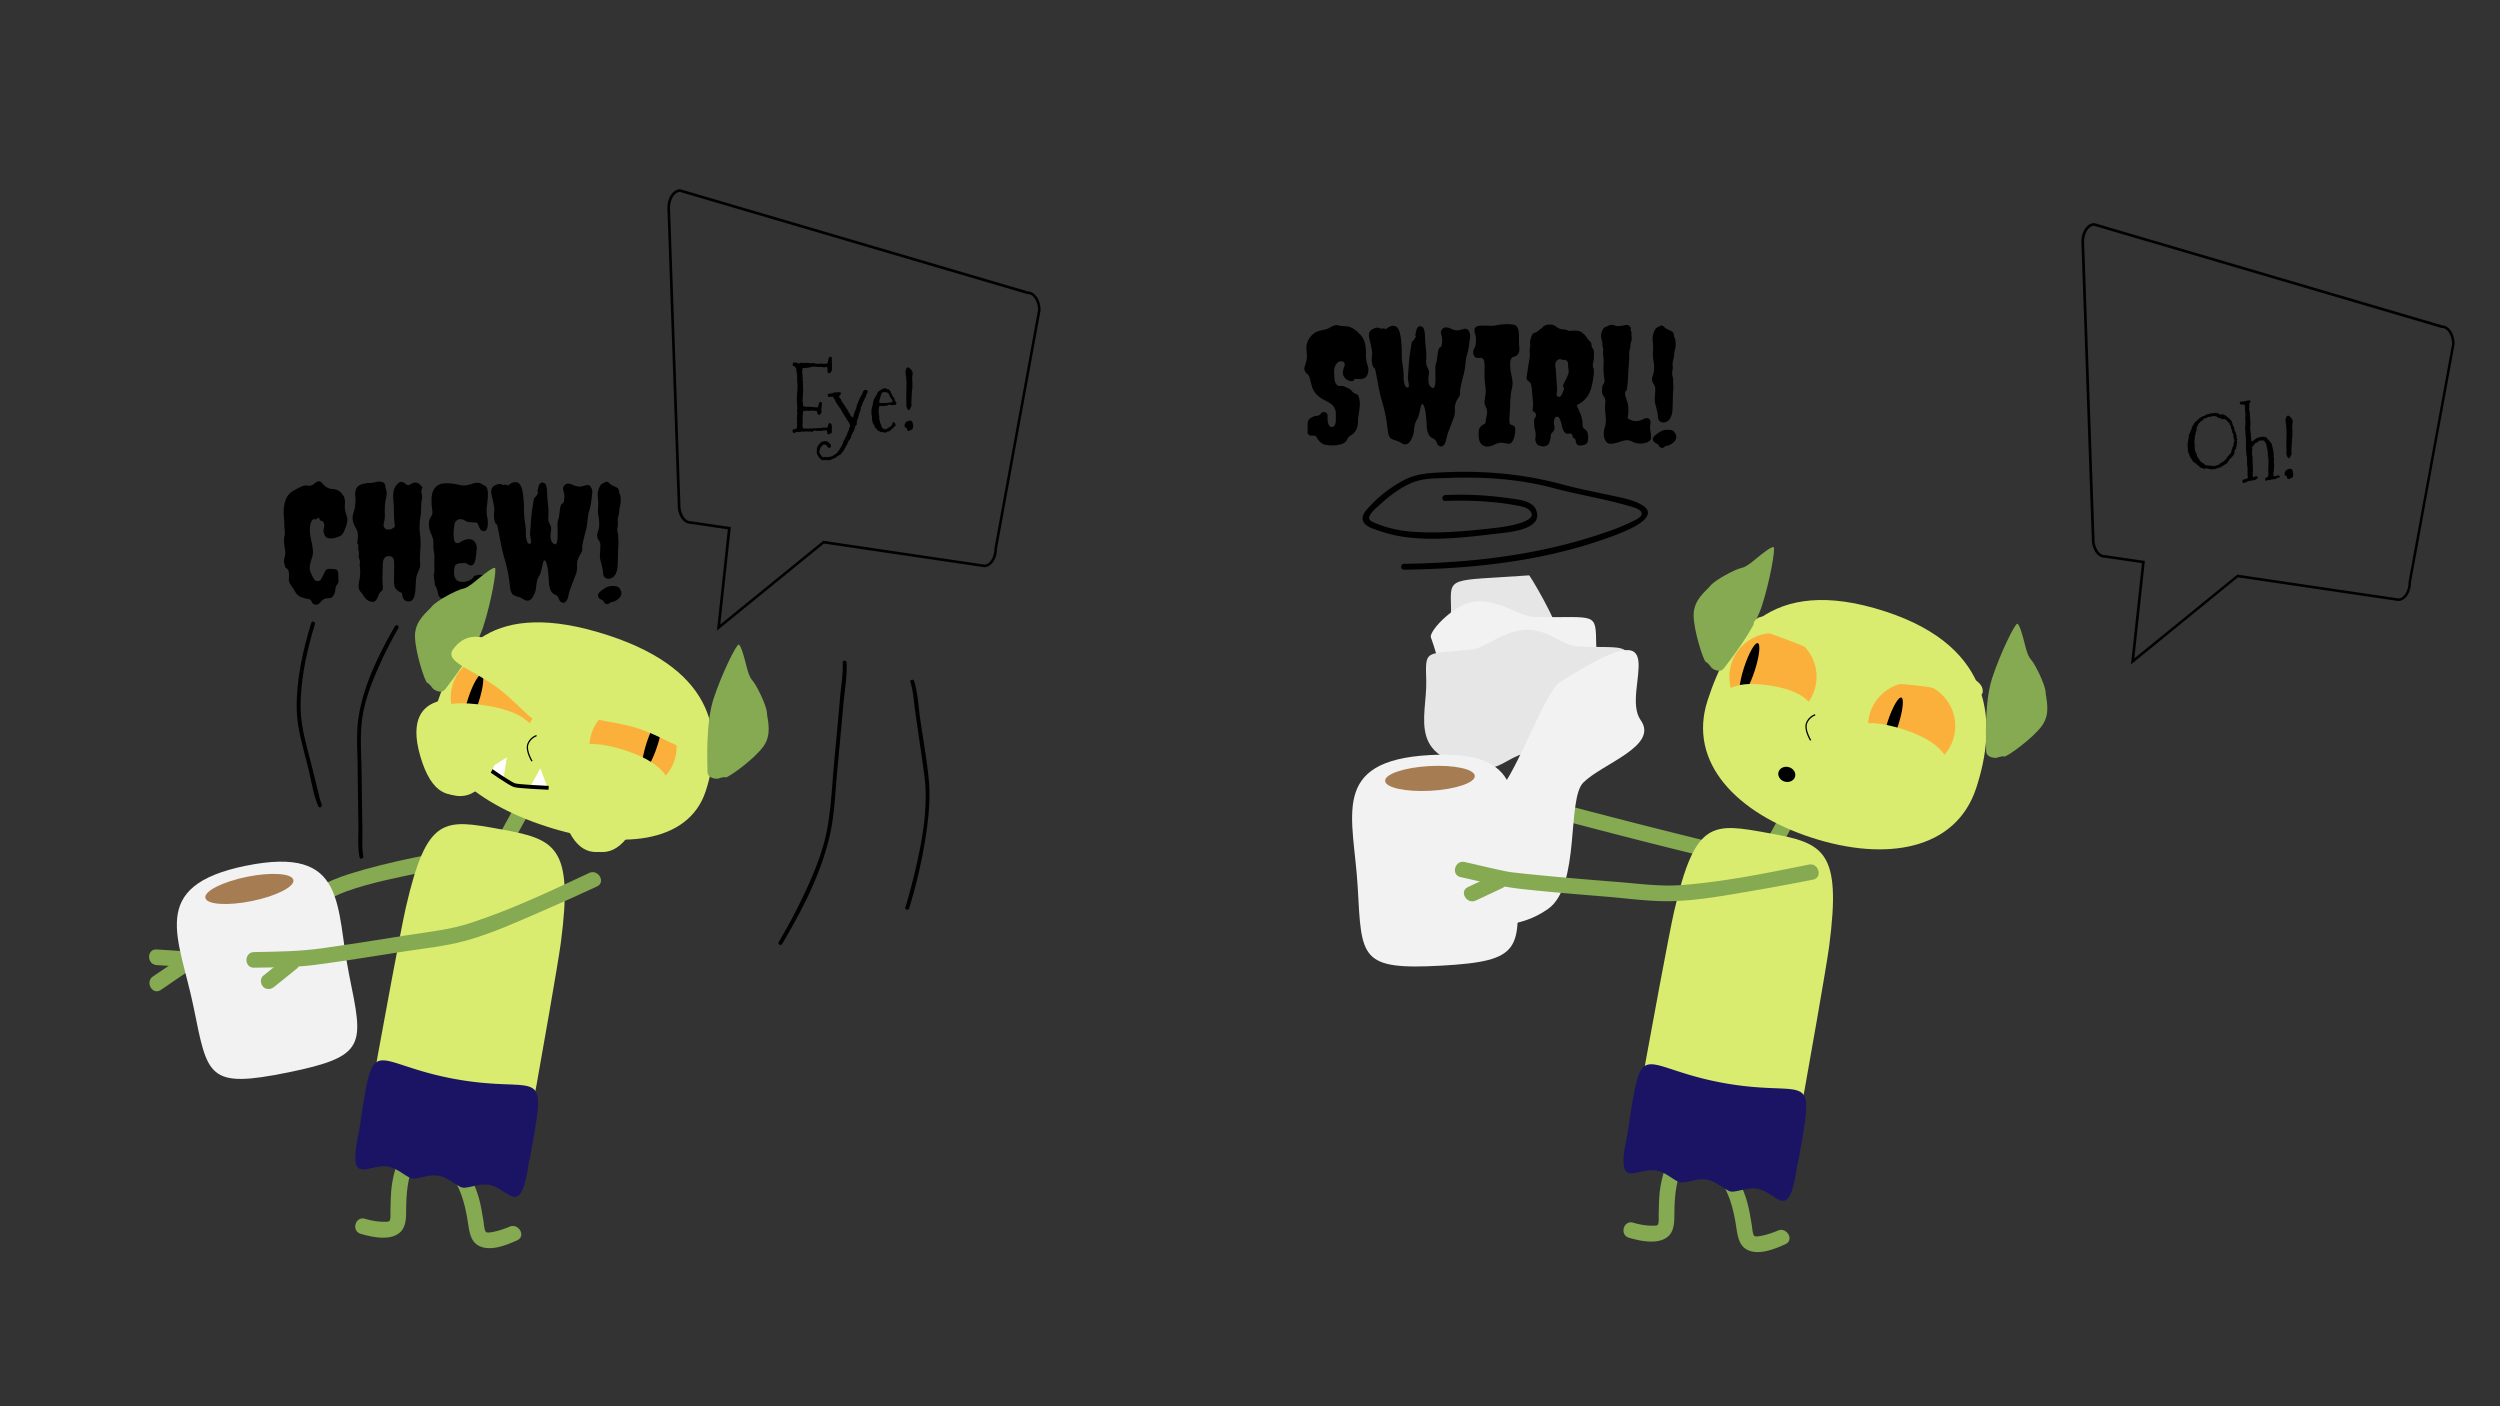 <svg id="Layer_1" data-name="Layer 1" xmlns="http://www.w3.org/2000/svg" viewBox="0 0 1920 1080"><rect x="0" y="0" width="1920" height="1080" fill="#333333" stroke="none"/><defs><style>.cls-1{fill:#85aa52;}.cls-2{fill:#daec70;}.cls-3{fill:#fbb03b;}.cls-4{fill:#1b1464;}.cls-5{fill:#e6e6e6;}.cls-6{fill:#f2f2f2;}.cls-7{fill:#fff;}.cls-8{fill:#a67c52;}</style></defs><path d="M256.43,375.7a8.84,8.84,0,0,1,6.26,3.61c.31.48.64.94,1,1.38a4.74,4.74,0,0,1,.72,1.5,12.15,12.15,0,0,1,.48,5.17,16.22,16.22,0,0,0,.36,5.47c.4,1.41.8,2.75,1.2,4q1.08,3.38-1.32,9c-1.2,3.45-2.69,5.49-4.45,6.13l-2.16.72a11.88,11.88,0,0,1-5.35.78,4.86,4.86,0,0,1-3.07-1.26,7.66,7.66,0,0,1-1.2-7.21,7.14,7.14,0,0,0,0-2.65,2.55,2.55,0,0,0-2-2.28,1.79,1.79,0,0,1-1.27-.84c-.2-.41-.36-.75-.48-1a2,2,0,0,0-.36-.6q-.18-.18-1.14.54c-.64.48-1,.75-1.08.78s-.35,0-.78-.18a1.42,1.42,0,0,0-1.27.12,4.08,4.08,0,0,0-1.2,1.33q-2.16,3.72-.84,12.14c.32,1.68.64,3.25,1,4.69a43.8,43.8,0,0,1,.9,7.21,13.37,13.37,0,0,1-.72,3.79c-.44,1.32-.82,2.63-1.14,3.91q-1.44,4.93.36,8.41a40.19,40.19,0,0,0,2.76,5.05,3.23,3.23,0,0,0,5-.66,26.36,26.36,0,0,0,1.57-3,31.47,31.47,0,0,1,1.56-3.07,3.15,3.15,0,0,1,2-1.68,10,10,0,0,1,2.95-.06q1.8.18,2.46.18a2.84,2.84,0,0,1,1.63.78c.64.52,1,1.68,1,3.49s.1,3.24.18,4.33a4.1,4.1,0,0,1-.84,2.88,7.37,7.37,0,0,0-1.26,2.29,11.5,11.5,0,0,0-.42,2,7.8,7.8,0,0,1-.91,3.73,19.86,19.86,0,0,1-1.44,2c-.44.52-1.6.78-3.49.78a6.68,6.68,0,0,0-5.11,2.65q-2.28,2.64-4.32,2.34a3.54,3.54,0,0,1-2.89-2.46c-.56-1.29-1.8-2-3.73-2.05a6.39,6.39,0,0,1-1.56-.42,8.41,8.41,0,0,0-1.68-.48,5.53,5.53,0,0,1-1.93-.78,10.07,10.07,0,0,1-4-4.21,24.51,24.51,0,0,0-1.87-3,20.21,20.21,0,0,1-1.5-2.29,6.41,6.41,0,0,1-1.2-4.57q.72-5.78-1.57-7.57c-.88-.56-1.32-1-1.32-1.33a9.38,9.38,0,0,0-.48-2,8.69,8.69,0,0,1,.06-5.05,12.64,12.64,0,0,0,.54-4.75c-.16-1.24-.36-2.54-.6-3.91-.48-3.52-.52-5.85-.12-7a11.63,11.63,0,0,0,.3-4.81c-.2-2.08-.3-3.79-.3-5.11s-.1-3.06-.3-5.23a44.66,44.66,0,0,1-.06-7q.84-9.37,6.37-12.87,8.29-4.92,10.58-4.69a10.46,10.46,0,0,1,1.75.18,4.55,4.55,0,0,0,2-.06,5.33,5.33,0,0,0,1.68-.72c.48-.32,1-.68,1.45-1.08q2.88-2.64,5.17-.6a21.57,21.57,0,0,0,3.36,3.37A11.15,11.15,0,0,0,256.43,375.7Z"/><path d="M302.6,445.43l.12-9.13v-3c0-2.4-.24-3.93-.72-4.57a3.59,3.59,0,0,0-3.37-1.62,4.06,4.06,0,0,0-3.3,1.38,6.14,6.14,0,0,0-1.2,3.25c-.12,1.28-.2,2.68-.24,4.21s-.06,3.16-.06,4.93a55.66,55.66,0,0,0,.06,8.17,10.92,10.92,0,0,1,0,3.67,4.07,4.07,0,0,1-1.27,1.56,5.73,5.73,0,0,0-1.56,2.05q-.6,1.26-1.08,2.58c-1,2.08-2,3.17-3,3.25q-4.68.48-8.05-5a11.19,11.19,0,0,0-1.93-2.53q-2.52-2.76-1-8.89a29.25,29.25,0,0,0,.6-6,27.9,27.9,0,0,0-.24-4.39,9,9,0,0,1,0-2.94,4.94,4.94,0,0,0-.36-2.89,6.39,6.39,0,0,1-.42-3.3,10,10,0,0,0-.24-3.55,5.79,5.79,0,0,1-.18-2.7,2.35,2.35,0,0,0-.3-1.93,2.83,2.83,0,0,1-.36-2.1c.12-.92.22-1.91.3-2.95.24-2.88-.12-5.09-1.08-6.61a24.92,24.92,0,0,1-2.47-5.29,11.61,11.61,0,0,1,.3-7.22,33.86,33.86,0,0,0,1.21-14.06,8.62,8.62,0,0,1,.84-4.45q1.56-4,10.22-4.45a23.13,23.13,0,0,0,5-.72,8.83,8.83,0,0,1,4.45-.06,3.19,3.19,0,0,1,2.58,2.82,20.15,20.15,0,0,0,.66,3.13,8.61,8.61,0,0,1,.42,1.68,15.64,15.64,0,0,1-.48,5,38.65,38.65,0,0,0-.84,5.77c-.08,1.57-.12,3.07-.12,4.51a25.59,25.59,0,0,1-.42,7.52,7.42,7.42,0,0,0-.42,3.36,3.6,3.6,0,0,0,1,1.87c1.6,1.44,3.81,1.28,6.61-.48a3.17,3.17,0,0,0,1.08-1.21,56,56,0,0,1-.72-8.29q-.12-7.33-.48-11.48a27.57,27.57,0,0,1,.12-6.92,10.76,10.76,0,0,1,2.53-5.17q2-2.4,3.78-2.1a5.2,5.2,0,0,1,2.89,1.44,2.66,2.66,0,0,0,2.1,1,7.16,7.16,0,0,0,2.65-1.2q4.44-2.64,8.3,3.25-1.22,1.2-.67,4.39a12,12,0,0,1,.18,4.56,20,20,0,0,0-.48,3.85c-.08,1.65-.14,3.23-.18,4.75a47.47,47.47,0,0,1-.66,6,45,45,0,0,0-.12,11.91,62.77,62.77,0,0,1,.24,12.14,60.06,60.06,0,0,0-.24,9,14.63,14.63,0,0,1-.18,4.81q-.42,1.2-.9,2.4a17.83,17.83,0,0,0-2,7.09c-.17,2-.29,4-.36,6a33.16,33.16,0,0,1-.61,5.23c-.72,3.44-2.36,5.17-4.93,5.17-2.88,0-4.53-2.21-4.93-6.62a9.34,9.34,0,0,1-4.5-2.88Q302.36,450.37,302.6,445.43Z"/><path d="M333.62,438l-.12-6.13c0-1.12,0-2.17.12-3.13a17.06,17.06,0,0,0-.24-3.85,35.7,35.7,0,0,1-.54-5.83q.06-1.86,0-3a11.29,11.29,0,0,0-.3-2.11,32.84,32.84,0,0,0-1.74-4.57,16.44,16.44,0,0,1-1.38-6.73,9.67,9.67,0,0,1,1.56-5.77,6.1,6.1,0,0,0,1.08-4.45c-.24-1.52-.42-3.14-.54-4.87a46.44,46.44,0,0,1-.06-5.29,14.92,14.92,0,0,1,1.2-5.23q2.64-6.13,10.58-5.89a42.68,42.68,0,0,1,8.54,1,19.93,19.93,0,0,0,5.29.72,26,26,0,0,0,5.17-1.2q5.06-1.92,8.05.24a7.21,7.21,0,0,0,1.63.9,4,4,0,0,1,1.38.91q2,2.28,1.2,10L374,388.2a26.43,26.43,0,0,0,0,8.06,24.68,24.68,0,0,1,.66,4.63,19.72,19.72,0,0,1-.18,3.55q-.72,3.48-2.76,3.48a3.35,3.35,0,0,1-2.59-1.14,9,9,0,0,1-1.26-2.28,19.8,19.8,0,0,0-1-2.29c-.36-.68-1.14-1-2.35-1-3.52,0-5.87-.38-7-1.14a7.83,7.83,0,0,0-3.07-1.33,5,5,0,0,0-2.52.3,4.77,4.77,0,0,0-2.95,4c-.28,1.93-.46,3.61-.54,5.05a32.8,32.8,0,0,0,0,4q.24,4.22,1.63,4.75a3,3,0,0,0,2.34.12,14.88,14.88,0,0,0,1.92-1,10.26,10.26,0,0,1,5.95-1.87,5.18,5.18,0,0,1,4.57,2.47,7.17,7.17,0,0,1,1.27,4.63c-.17,1.48-.3,2.94-.42,4.39s-.31,2.8-.55,4.08q-1.68,7.45-7,2.89c-4.57-.32-7.41.24-8.54,1.68a9.07,9.07,0,0,0-.72,2.53,13.85,13.85,0,0,0-.12,4.09c.4,3.76,2.21,5.77,5.41,6a12.17,12.17,0,0,0,5.71-.84,7.34,7.34,0,0,0,3.43-2.41,2.61,2.61,0,0,1,1.8-1.62c.73-.12,1.37-.24,1.93-.36a8,8,0,0,1,1.68-.18,6.09,6.09,0,0,1,1.68.24A3.82,3.82,0,0,1,373,445a8.38,8.38,0,0,1-.54,4.81,16.55,16.55,0,0,0-1.26,3.91c-.2,1.16-.39,2-.54,2.59a6.16,6.16,0,0,1-1.39,2.1q-1.14,1.26-1.8,2.1c-.44.56-1.14.44-2.11-.36q-2.64-2-6.37,2.41a5.14,5.14,0,0,1-5.41,2.4,6.1,6.1,0,0,1-3.61-1.2q-1.32-1.08-2.4-2.16c-1.2-1.53-3.29-2.09-6.25-1.69a4.23,4.23,0,0,1-4.33-2.28,2.56,2.56,0,0,1-.54-1.32c-.12-.65-.26-1.37-.42-2.17a14.32,14.32,0,0,0-1.51-4,4.17,4.17,0,0,1-.72-2.34,29.69,29.69,0,0,0-.3-3.07q-.24-1.62-.36-2.4a4.56,4.56,0,0,1,.18-1.87A9,9,0,0,0,333.62,438Z"/><path d="M428.25,411.17l-.12-8.06a15.34,15.34,0,0,1,.6-4.21,12.68,12.68,0,0,0,.66-2.7c.12-.92.24-1.88.36-2.89s.26-2,.42-2.94c.4-2.25,1-3.45,1.68-3.61s1.16-1,1.33-2.64a13.61,13.61,0,0,0-.24-6.38q-1-2.88.12-4.45,2-3.12,6.73-1a14.65,14.65,0,0,0,4.81,1.45,10.16,10.16,0,0,0,2.58-.3l3.25-.85a2.85,2.85,0,0,1,3.37,1.57,6.8,6.8,0,0,1,1.08,4.14c-.12,1.37-.26,2.63-.42,3.79s-.32,2.39-.48,3.67a46.5,46.5,0,0,1-1.39,6.31,16.29,16.29,0,0,0-.78,3.13q-.24,1.62-.48,3.42a51.92,51.92,0,0,1-1.08,7.58c-2.09,7.86-3.13,12.62-3.13,14.31a11.56,11.56,0,0,1-.24,3.12,8.4,8.4,0,0,1-.6,1.2c-.24.41-.56.91-1,1.51A14.65,14.65,0,0,0,444,429.2a10.84,10.84,0,0,0-.84,4.57,16.74,16.74,0,0,1-.61,6.49q-.84,2.3-1.74,4.63t-1.74,4.63a40.26,40.26,0,0,0-2.53,7.94,8.45,8.45,0,0,1-1.86,4.39,2.49,2.49,0,0,1-2.89.9,3.46,3.46,0,0,1-1.92-1.44c-.28-.57-.54-1.13-.78-1.69a4.76,4.76,0,0,0-2.65-2.88,6.46,6.46,0,0,1-3.54-3.43,15.91,15.91,0,0,1-1.33-5.95q-.18-3.5-.42-6.25c-.16-1.85-.36-3.53-.6-5.05q-1.08-5.65-2.28-5.65c-.48,0-.84.42-1.09,1.26s-.48,1.9-.72,3.18q-1.08,5.41-2.34,7.46a12.48,12.48,0,0,0-1.62,3.61,29.8,29.8,0,0,0-.54,3c-.13,1-.23,1.91-.31,2.83a10.65,10.65,0,0,1-.66,2.82c-.36,1-.78,1.95-1.26,2.95a9.3,9.3,0,0,1-1.8,2.58c-1.69,1.52-3.61,1.61-5.77.24a18.55,18.55,0,0,0-4.57-2.1,15.77,15.77,0,0,1-3.37-1.32,4.49,4.49,0,0,1-1.5-2,13.75,13.75,0,0,1-1-4c-.21-1.73-.47-3.71-.79-6a99.12,99.12,0,0,0-3.36-15.51,109.51,109.51,0,0,1-3.13-13.16q-1.56-8.36-2.1-10.94c-.36-1.73-.71-2.63-1-2.71-.57-.08-1.05-.88-1.45-2.4a17.09,17.09,0,0,1-.48-6,13.76,13.76,0,0,0,.18-3.79c-.12-1.16-.3-2.35-.54-3.55s-.5-2.36-.78-3.49-.54-2.32-.78-3.6c-.72-3.05-.08-5.25,1.92-6.62q4.33-2.64,7.22-.48,1.32-1,3.6.24a10.32,10.32,0,0,1,3.31-2.16,4.88,4.88,0,0,1,3.55-.3,4.59,4.59,0,0,1,2.4,1.8,10.3,10.3,0,0,1,1.32,3.07,41,41,0,0,1,1.15,6.79q.42,4.28.42,6.07v3.61a61.71,61.71,0,0,0,.78,9.38,48.38,48.38,0,0,1,.72,7.87,20.09,20.09,0,0,0,.18,4c.16.76.32,1.43.48,2a9,9,0,0,0,.6,1.56,1.73,1.73,0,0,0,2,1,1.2,1.2,0,0,0,.72-1.14,14.09,14.09,0,0,0-.18-2q-.18-1.2-.42-2.64a11.15,11.15,0,0,1-.12-2.95c.07-1,.18-2.24.3-3.72s.22-3,.3-4.63q.6-6.86,1.08-9.8c.32-2,.56-3.49.72-4.57s.36-2.26.6-3.55a9.75,9.75,0,0,0,3.13-4.33,1.81,1.81,0,0,1-.48-1.08l.84-3.48a3.61,3.61,0,0,1,1.2-2.35,2.21,2.21,0,0,1,2-.78,4.15,4.15,0,0,1,1.45.6,3.74,3.74,0,0,1,1,1.32,19.72,19.72,0,0,1,.9,5.89c.12,2.73.24,4.65.36,5.78s.22,2.1.3,2.94.16,1.65.24,2.41.12,1.92.12,3.48,0,3.11-.12,4.63a9.4,9.4,0,0,0,1,4.57,14.22,14.22,0,0,1,1.21,3.07,5.1,5.1,0,0,1,0,1.56q-.12.78-.3,1.8a19.34,19.34,0,0,0-.18,3.07c0,2.48.6,4.29,1.8,5.41q2.76,2.52,3.37-1.92A30.36,30.36,0,0,0,428.25,411.17Z"/><path d="M474.66,423.55l-.24,8.54q0,8.3-3.49,11.06a5.93,5.93,0,0,1-4,1.32,4.24,4.24,0,0,1-2.7-1.32,3.89,3.89,0,0,1-1-2.52,28.94,28.94,0,0,0-.6-4.15q-.54-2.72-1.32-5.41a16.4,16.4,0,0,1-.54-5.83c.16-2.09.26-4.05.3-5.9a6.16,6.16,0,0,0-1-4.08,6.41,6.41,0,0,1-1.45-4.09,6.2,6.2,0,0,1,.49-2.53,17.17,17.17,0,0,0,1.08-5.53q0-2.4-.12-3.48c-.08-.73-.18-1.43-.3-2.11s-.26-1.72-.42-3.12a22.66,22.66,0,0,1,0-4.81,31.23,31.23,0,0,0,0-5.47c-.17-1.85-.27-3.33-.3-4.45a10.89,10.89,0,0,1,.78-4,13.74,13.74,0,0,1,1.38-3.07,5.21,5.21,0,0,1,1.86-1.38c.89-.44,1.49-.76,1.81-1a1.94,1.94,0,0,1,1.32-.18,3.29,3.29,0,0,1,1.8,1.14,7.1,7.1,0,0,0,2.29,1.62c.88.41,1.9.89,3.06,1.45a3.33,3.33,0,0,1,2,2.7,10.39,10.39,0,0,0,.42,2.23,2.28,2.28,0,0,0,.42.6,13.84,13.84,0,0,1,.48,3.18,16.5,16.5,0,0,1-.42,5.41,23,23,0,0,0-.72,4.51,13.34,13.34,0,0,1-.66,3.67,9.42,9.42,0,0,0-.42,3.85,15.06,15.06,0,0,1,.06,2.94c-.09.65-.18,1.23-.3,1.75a7.18,7.18,0,0,0-.19,1.62,11.8,11.8,0,0,0,.43,2.58,11.68,11.68,0,0,1,.36,3.19,19.1,19.1,0,0,0,.12,3.07,14.63,14.63,0,0,1,0,3.24A46.73,46.73,0,0,0,474.66,423.55Zm-15.15,34.87a3,3,0,0,1-.18-1.8,5.52,5.52,0,0,1,2-2.53,25.29,25.29,0,0,1,4.45-3c1.76-1,4.17-1.25,7.21-.85a4.29,4.29,0,0,1,3.37,2.53q2.52,4.32-2.29,7.81a10.44,10.44,0,0,1-3.84,1.75,3.89,3.89,0,0,0-2.35,1.08,1.94,1.94,0,0,1-2.1.42,2.62,2.62,0,0,1-1.93-1.5,2.53,2.53,0,0,0-1.44-1.51,6.68,6.68,0,0,1-1.74-1A3.58,3.58,0,0,1,459.51,458.42Z"/><path d="M1006.72,258.34a12.07,12.07,0,0,1,7-4.32c1.2-.32,2.4-.6,3.6-.85a12.66,12.66,0,0,0,3.73-1.44q3.62-2,5-2a7.78,7.78,0,0,1,2.17.24,10.21,10.21,0,0,0,1.8.36,18.51,18.51,0,0,0,2.16.12,15.88,15.88,0,0,1,2.59.24q4.56.6,9.62,6a15.3,15.3,0,0,1,4,7.22,30.66,30.66,0,0,1,.67,7.33,24.27,24.27,0,0,0,.72,7.69,31.18,31.18,0,0,1,1.08,3.85,9.64,9.64,0,0,1-.3,3.67,5.81,5.81,0,0,1-1.74,3.31,5.74,5.74,0,0,1-2.65,1.2,10.8,10.8,0,0,1-2.76.12c-.89-.08-1.61-.12-2.17-.12a1.32,1.32,0,0,0-1.14.42l-.66.9c-.56.56-1.65.6-3.25.12a7.19,7.19,0,0,1-4-3.07q-1.56-2.34-.36-6.07.36-1.2.72-2.22a2.62,2.62,0,0,0,.12-1.74,2.32,2.32,0,0,0-2.28-1.81,4.33,4.33,0,0,0-3.13,1,7.89,7.89,0,0,0-2.34,4.15,10.68,10.68,0,0,0-.36,3.55,13.86,13.86,0,0,1,.18,2.28c0,.81,0,1.65.12,2.53a8.25,8.25,0,0,0,1.5,4.21,3.53,3.53,0,0,0,1.75,1.2,5.4,5.4,0,0,0,1.38.06q.66-.06,1.38-.06a5.53,5.53,0,0,1,2,.6l2.7,1.2a6.6,6.6,0,0,1,2.47,1.93,6,6,0,0,0,1.86,1.68l1.38.66q.6.3,1.14.54a2,2,0,0,1,.91,1.2,19.41,19.41,0,0,1,.72,9.74c-.16,1.37-.3,2.45-.42,3.25s-.23,1.5-.3,2.1-.17,1.13-.24,1.57a11,11,0,0,0-.12,2c0,3.29-.55,5.81-1.63,7.57a10.07,10.07,0,0,1-3.3,3.61,11.76,11.76,0,0,0-2.17,1.44,3.82,3.82,0,0,0-.78,1.21,8.1,8.1,0,0,1-.9,1.56,7.7,7.7,0,0,1-4.21,2.88,21.1,21.1,0,0,1-6.67.91,34.76,34.76,0,0,1-5.47-.42,7.32,7.32,0,0,1-3.55-1.81,13.2,13.2,0,0,1-2.65-3.18c-.68-1.16-1.22-1.81-1.62-1.93a4.58,4.58,0,0,0-1.32-.18h-1.44a2.73,2.73,0,0,1-2.59-1.14,3.17,3.17,0,0,1-.48-2.16,13.41,13.41,0,0,0,.06-2.95c0-1.28,0-2.48.06-3.61a4,4,0,0,1,1.38-2.88,9.61,9.61,0,0,1,5-2.41,4.57,4.57,0,0,0,2.89-.84,10.18,10.18,0,0,0,1.14-1.32,1.71,1.71,0,0,1,1.2-.72,3.82,3.82,0,0,1,1.63.12,2.41,2.41,0,0,1,2,2.4c0,1.2,0,2.31.06,3.31a10.92,10.92,0,0,0,.42,2.7q.84,3.14,3.13,2.89,2.52-.24,2.76-5v-5.17q0-5.65-5.41-8.66-2.16-1.2-4.21-2.28a20.08,20.08,0,0,1-3.84-2.65,15.62,15.62,0,0,1-5.17-8.29q-1.1-4.69-1.57-6.07a6.07,6.07,0,0,0-.9-1.87,3,3,0,0,0-.9-.72,4.74,4.74,0,0,1-1.32-1.44,4.5,4.5,0,0,1-.6-4.21c.48-1.6.88-2.95,1.2-4a12.44,12.44,0,0,0,.48-3.55q0-1.92-.18-3.78c-.12-1.24-.18-2.51-.18-3.79A13.35,13.35,0,0,1,1006.72,258.34Z"/><path d="M1102.43,291.17l-.12-8.06a15.34,15.34,0,0,1,.6-4.21,12.68,12.68,0,0,0,.66-2.7c.12-.92.24-1.88.36-2.89s.26-2,.42-2.94c.4-2.25,1-3.45,1.69-3.61s1.16-1,1.32-2.64a13.61,13.61,0,0,0-.24-6.38q-1-2.88.12-4.45c1.36-2.08,3.61-2.4,6.73-1a14.71,14.71,0,0,0,4.81,1.45,10.29,10.29,0,0,0,2.59-.3l3.24-.85a2.84,2.84,0,0,1,3.37,1.57,6.8,6.8,0,0,1,1.08,4.14c-.12,1.37-.26,2.63-.42,3.79s-.32,2.39-.48,3.67a47,47,0,0,1-1.38,6.31,16.29,16.29,0,0,0-.78,3.13c-.17,1.08-.33,2.22-.49,3.42a51.92,51.92,0,0,1-1.08,7.58c-2.08,7.86-3.12,12.62-3.12,14.31a11.56,11.56,0,0,1-.24,3.12,8.48,8.48,0,0,1-.61,1.2c-.24.41-.56.91-1,1.51a14.65,14.65,0,0,0-1.32,2.82,11.16,11.16,0,0,0-.84,4.57,16.77,16.77,0,0,1-.6,6.49q-.84,2.3-1.75,4.63t-1.74,4.63a40.78,40.78,0,0,0-2.52,7.94,8.45,8.45,0,0,1-1.87,4.39,2.47,2.47,0,0,1-2.88.9,3.45,3.45,0,0,1-1.93-1.44c-.28-.57-.54-1.13-.78-1.69a4.75,4.75,0,0,0-2.64-2.88,6.45,6.45,0,0,1-3.55-3.43,16.12,16.12,0,0,1-1.32-5.95q-.18-3.5-.42-6.25c-.17-1.85-.36-3.53-.6-5.05q-1.1-5.65-2.29-5.65-.72,0-1.08,1.26t-.72,3.18c-.72,3.61-1.51,6.1-2.35,7.46a12.48,12.48,0,0,0-1.62,3.61,29.8,29.8,0,0,0-.54,3c-.12,1-.22,1.91-.3,2.83a10.65,10.65,0,0,1-.66,2.82c-.36,1-.78,1.95-1.27,2.95a9.3,9.3,0,0,1-1.8,2.58c-1.68,1.52-3.61,1.61-5.77.24a18.38,18.38,0,0,0-4.57-2.1,16,16,0,0,1-3.37-1.32,4.49,4.49,0,0,1-1.5-2,13.75,13.75,0,0,1-1-4c-.2-1.73-.46-3.71-.78-6a99,99,0,0,0-3.37-15.51,109.81,109.81,0,0,1-3.12-13.16q-1.58-8.36-2.11-10.94c-.36-1.73-.7-2.63-1-2.71q-.84-.12-1.44-2.4a16.85,16.85,0,0,1-.48-6,13.76,13.76,0,0,0,.18-3.79,35.18,35.18,0,0,0-.55-3.55c-.24-1.2-.5-2.36-.78-3.49s-.54-2.32-.78-3.6c-.72-3.05-.08-5.25,1.93-6.62,2.88-1.76,5.29-1.92,7.21-.48.88-.64,2.08-.56,3.61.24a10.27,10.27,0,0,1,3.3-2.16,4.88,4.88,0,0,1,3.55-.3,4.59,4.59,0,0,1,2.4,1.8,10.31,10.31,0,0,1,1.33,3.07,40.07,40.07,0,0,1,1.14,6.79q.42,4.28.42,6.07v3.61a61.71,61.71,0,0,0,.78,9.38,48.38,48.38,0,0,1,.72,7.87,20.09,20.09,0,0,0,.18,4c.16.76.32,1.43.48,2a8.3,8.3,0,0,0,.61,1.56,1.72,1.72,0,0,0,2,1,1.2,1.2,0,0,0,.72-1.14,14.09,14.09,0,0,0-.18-2q-.18-1.2-.42-2.64a12.06,12.06,0,0,1-.12-2.95l.3-3.72c.12-1.49.22-3,.3-4.63q.6-6.86,1.08-9.8c.32-2,.56-3.49.72-4.57s.36-2.26.61-3.55a9.74,9.74,0,0,0,3.12-4.33,1.81,1.81,0,0,1-.48-1.08l.84-3.48a3.61,3.61,0,0,1,1.2-2.35,2.24,2.24,0,0,1,2.05-.78,4.09,4.09,0,0,1,1.44.6,3.74,3.74,0,0,1,1,1.32,19.72,19.72,0,0,1,.9,5.89c.12,2.73.24,4.65.36,5.78s.22,2.1.31,2.94.16,1.65.24,2.41.12,1.92.12,3.48,0,3.11-.12,4.63a9.4,9.4,0,0,0,1,4.57,14.56,14.56,0,0,1,1.2,3.07,5.1,5.1,0,0,1,0,1.56q-.12.78-.3,1.8a19.34,19.34,0,0,0-.18,3.07c0,2.48.6,4.29,1.8,5.41q2.78,2.52,3.37-1.92A30.36,30.36,0,0,0,1102.43,291.17Z"/><path d="M1162.31,274.1q-4.1,1.08-1.57,13.94a29,29,0,0,1,.9,5.83A18.44,18.44,0,0,1,1161,299a18.7,18.7,0,0,0-.72,4.45,19.6,19.6,0,0,1-.48,4,43.67,43.67,0,0,1-.06,5.11c-.12,1.72-.22,3.39-.3,5a41.45,41.45,0,0,0-.12,7,2,2,0,0,0,.78,1.39,7.45,7.45,0,0,0,1.26.54,3.09,3.09,0,0,1,2.05,1.56,7.26,7.26,0,0,1,.3,2.7,24.45,24.45,0,0,1-.42,3.67c-.72,3.05-1.73,5-3,5.89a2.83,2.83,0,0,1-2.22.48c-.76-.16-1.59-.32-2.47-.48a11,11,0,0,0-7,.72q-7.1,3.85-10.94,0a7.82,7.82,0,0,1-1.93-4.8q-.48-5.89.67-7.58a6.71,6.71,0,0,1,1.92-2.1q.78-.42,1.38-.78a2.1,2.1,0,0,0,1.32-2.05,9.67,9.67,0,0,1,.31-2.34c.19-.85.38-1.75.54-2.71a9,9,0,0,0-.6-5.77,8.22,8.22,0,0,1-1.15-4.33q.18-1.68.3-3l.48-2.89a28.42,28.42,0,0,0-.12-5.95c-.24-1.64-.42-3.37-.54-5.17s-.16-3.51-.12-5.11.06-3.13.06-4.57q0-5.06-1-6a3.23,3.23,0,0,0-1.86-1c-.56,0-1.13-.06-1.69-.06-1.52.16-2.48-.08-2.88-.73a4.55,4.55,0,0,1-1.32-3.36,5.32,5.32,0,0,1,.78-3.13,5.85,5.85,0,0,0,1-2.46,17.28,17.28,0,0,0,.24-2.95,12.69,12.69,0,0,0-.24-4.75,10.83,10.83,0,0,1-.66-2,8.87,8.87,0,0,1-.18-1.74q0-3.49,4.93-3.61,3-.12,6.13.06a20.42,20.42,0,0,0,4.93-.18,41.87,41.87,0,0,1,10-1,24.89,24.89,0,0,1,4.87.6q3,1.2,3.24,6.61c.08,1.68.12,3.45.12,5.29s.08,3.73.25,5.65Q1167.35,273,1162.31,274.1Z"/><path d="M1205.11,254.14l3.85-.24q4.08,0,5.83,1.32a16.28,16.28,0,0,1,2.64,2.4,21.13,21.13,0,0,1,1.63,2.23,12.57,12.57,0,0,0,2,2.34,3.79,3.79,0,0,1,1.26,2.83,3.62,3.62,0,0,0,.9,2.58,4.47,4.47,0,0,1,.91,3.13c0,1.44,0,2.82-.06,4.15a13.53,13.53,0,0,1-.43,3.24,9.21,9.21,0,0,0-.36,2.53,4.69,4.69,0,0,0,.55,2.28c.36.68.4,2.33.12,4.93a71.24,71.24,0,0,1-1.33,7.88,30.46,30.46,0,0,1-2.34,6.85,20.06,20.06,0,0,1-9.38,8.54q.6,1.44,1.38,3.18c.52,1.17,1,2.35,1.51,3.55a22.57,22.57,0,0,1,1.56,6.43,16.44,16.44,0,0,0,.18,2.89,5.71,5.71,0,0,0,.42,1.38,1.65,1.65,0,0,0,.66.72,11.85,11.85,0,0,1,1.26.9,4.46,4.46,0,0,1,1.33,2.23,11,11,0,0,1,.48,3.24c0,2.57-.3,4.15-.9,4.75a4.76,4.76,0,0,1-1.93,1.21,12.2,12.2,0,0,1-2.1.42c-1.85.24-3,0-3.49-.72a3.13,3.13,0,0,1-1-2,5,5,0,0,0-.42-1.8,1.6,1.6,0,0,0-1.08-1c-.48-.12-.83-.62-1-1.51a3.05,3.05,0,0,0-.84-1.74,3.22,3.22,0,0,0-2.22-.18q-3,.6-4.45-3.61a20.6,20.6,0,0,1-.72-2.52c-.24-1-.52-2.05-.84-3q-1-3.48-2.23-3.79a1.91,1.91,0,0,0-1.86.3,3.83,3.83,0,0,0-.9,1.63,8.07,8.07,0,0,0-.3,2.28,13.37,13.37,0,0,0,.3,2.71,5.47,5.47,0,0,1,.06,2.4,4.67,4.67,0,0,1-.66,1.57,8.93,8.93,0,0,1-.91,1.08,3,3,0,0,0-1.14,2.4,19.42,19.42,0,0,1-.54,3.13q-.72,3.24-1.92,4.09a5.75,5.75,0,0,1-2.41,1,6.92,6.92,0,0,1-2.4-.06c-2-.4-3.25-1.1-3.73-2.11a9.13,9.13,0,0,1-.84-2.28,6.37,6.37,0,0,1-.06-1.5c0-.48.1-1,.18-1.57a10.35,10.35,0,0,0,.06-2,17.31,17.31,0,0,0-.54-3.07,23.39,23.39,0,0,1-.6-4.56l-.12-3.13a3.56,3.56,0,0,1,.84-1.62,3.22,3.22,0,0,0,.54-2.65,2.35,2.35,0,0,0-1.38-1.92c-.73-.28-1.09-.62-1.09-1s.08-1.4.24-3a28.09,28.09,0,0,0-.18-6q-.42-3.61-.54-6.37-.48-6-2.1-6.8a3,3,0,0,1-1.86-1.92,6.62,6.62,0,0,1,0-2.59q.24-1.44.54-3.6c.2-1.45.42-2.91.66-4.39s.46-2.87.66-4.15.34-2.16.42-2.65a5.4,5.4,0,0,0,.06-1.38q-.06-.66-.06-1.26a11.83,11.83,0,0,1,0-3.37,11.86,11.86,0,0,0,.24-3.9,8,8,0,0,1,.42-3.49,21.15,21.15,0,0,1,1.14-3.31,3,3,0,0,1,1.81-1.44,10.78,10.78,0,0,0,2.58-1.38c.84-.6,1.62-1.21,2.35-1.81s1.36-1.16,1.92-1.68a5.1,5.1,0,0,1,2-1.14,10.73,10.73,0,0,1,5.11-.18,7.41,7.41,0,0,1,2.35,1.14,13.09,13.09,0,0,0,1.74,1.2,8.43,8.43,0,0,0,2.17.9,8.3,8.3,0,0,0,2.1.3,7.78,7.78,0,0,1,3.07.67A2,2,0,0,0,1205.11,254.14Zm-10,33.54.72,10.94a18.14,18.14,0,0,1-.12,2.11q-.12,1-.24,1.86-.12,1.8,1.32,2.16a1.82,1.82,0,0,0,1.93-.66,9.3,9.3,0,0,0,1.32-2.46c1-2,1.28-3.29,1-3.85a2,2,0,0,1-.54-2.1c.28-.6.88-1.79,1.8-3.55a34.36,34.36,0,0,0,2-4.57,8.45,8.45,0,0,0,.3-4.15,22.94,22.94,0,0,1-.36-3.06V279a2.28,2.28,0,0,0-.9-1.74,3.67,3.67,0,0,0-1.27-.84,3.77,3.77,0,0,0-.6-.06,3.22,3.22,0,0,1-2-.18,3.85,3.85,0,0,0-1.81-.36,3.32,3.32,0,0,0-1.92,1.14,3.73,3.73,0,0,0-1.2,2.23,13.85,13.85,0,0,0,0,2.58A52.41,52.41,0,0,1,1195.13,287.68Z"/><path d="M1267.09,322.37a3.76,3.76,0,0,1,.48,2.16c0,.84-.12,1.71-.24,2.59a10.47,10.47,0,0,0,.06,2.94c.16,1.09.3,2.13.42,3.13A23.77,23.77,0,0,1,1268,336a3.27,3.27,0,0,1-.78,2.22,5.78,5.78,0,0,1-2.34,1.5,15,15,0,0,1-3.49.84,14,14,0,0,1-7.7-1.32,8.29,8.29,0,0,0-5.71-1,37.14,37.14,0,0,0-4.21,1.14,34,34,0,0,1-3.48,1,14.64,14.64,0,0,1-3.91.42,4,4,0,0,1-3.25-2.16,9.77,9.77,0,0,1-1.44-4.87,15.65,15.65,0,0,1,.84-5.65,17.11,17.11,0,0,0,.72-6.55q-.24-3.67-.48-6.25a21.13,21.13,0,0,1,0-4.51c.4-3.05,0-5.17-1.08-6.38a5.49,5.49,0,0,1-1.32-3.66c0-1.4,0-2.55.12-3.43a4.38,4.38,0,0,1,.84-2.28,5.23,5.23,0,0,0,.9-1.63,6.68,6.68,0,0,0-.06-2.34,51.82,51.82,0,0,1-.66-10.58,27.89,27.89,0,0,0-.12-6.43,15.87,15.87,0,0,1-.18-4.45,5.81,5.81,0,0,0-.24-2.95,2.83,2.83,0,0,1-.3-1.74,3.05,3.05,0,0,0-.06-1.57q-.24-1-.48-2.22a14.15,14.15,0,0,1-.42-4.93,13.5,13.5,0,0,1,1.2-3.07,3.74,3.74,0,0,1,2.22-2.1,4.7,4.7,0,0,0,1.57-.6,3.94,3.94,0,0,1,1.2-.6,5.44,5.44,0,0,1,3.73-.12,5.73,5.73,0,0,0,2.16.66,16.35,16.35,0,0,0,2,0,10.86,10.86,0,0,0,2-.3l1.44-.24c1.68-.48,3-.4,3.85.24a13.71,13.71,0,0,1,1.2,1.32,1.68,1.68,0,0,1,.12,1.44,1.73,1.73,0,0,0,.24,1.57,2.32,2.32,0,0,1,.36,1.74,8.65,8.65,0,0,0-.06,1.68c0,.36.1.75.18,1.15a6.2,6.2,0,0,1-.24,2.88c-.32,1.12-.52,1.86-.6,2.23a4.71,4.71,0,0,0-.12,1,10,10,0,0,1-.42,2.94,10.79,10.79,0,0,0-.48,2.29q-.06.9-.06,2.1v2.65q0,1.44-.18,3.6c-.12,1.45-.24,3.15-.36,5.11s-.22,3.95-.3,6c-.32,5.29-.72,8.65-1.21,10.1q-1.92,1.08-.6,5.05l.85,2.52a22.36,22.36,0,0,1,1.2,7.09,37.06,37.06,0,0,1-.6,6.74,15.21,15.21,0,0,0,4.93,2,10.45,10.45,0,0,0,6.31-1c1.88-1,3.24-1.36,4.09-1.2A2.52,2.52,0,0,1,1267.09,322.37Z"/><path d="M1284.82,303.55l-.24,8.54q0,8.3-3.48,11.06a6,6,0,0,1-4,1.32,4.27,4.27,0,0,1-2.71-1.32,3.93,3.93,0,0,1-1-2.52,28.94,28.94,0,0,0-.6-4.15q-.54-2.72-1.32-5.41a16.4,16.4,0,0,1-.54-5.83c.16-2.09.26-4.05.3-5.9a6.16,6.16,0,0,0-1-4.08,6.36,6.36,0,0,1-1.45-4.09,6.21,6.21,0,0,1,.48-2.53,16.94,16.94,0,0,0,1.09-5.53c0-1.6,0-2.76-.12-3.48s-.18-1.43-.3-2.11-.27-1.72-.43-3.12a24.07,24.07,0,0,1,0-4.81,31.23,31.23,0,0,0,0-5.47c-.16-1.85-.26-3.33-.3-4.45a10.93,10.93,0,0,1,.79-4,13.74,13.74,0,0,1,1.38-3.07,5.21,5.21,0,0,1,1.86-1.38q1.32-.66,1.8-1a2,2,0,0,1,1.33-.18,3.29,3.29,0,0,1,1.8,1.14,7.1,7.1,0,0,0,2.29,1.62c.88.41,1.9.89,3.06,1.45a3.35,3.35,0,0,1,2,2.7,9.75,9.75,0,0,0,.42,2.23,2.28,2.28,0,0,0,.42.6,13.84,13.84,0,0,1,.48,3.18,16.5,16.5,0,0,1-.42,5.41,23,23,0,0,0-.72,4.51,13.75,13.75,0,0,1-.67,3.67,9.59,9.59,0,0,0-.42,3.85,15.06,15.06,0,0,1,.06,2.94,17.08,17.08,0,0,1-.3,1.75,7.18,7.18,0,0,0-.18,1.62,12.27,12.27,0,0,0,.42,2.58,11.68,11.68,0,0,1,.36,3.19,20.33,20.33,0,0,0,.12,3.07,14.62,14.62,0,0,1,0,3.24A46.73,46.73,0,0,0,1284.82,303.55Zm-15.15,34.87a3,3,0,0,1-.18-1.8,5.57,5.57,0,0,1,2-2.53,24.92,24.92,0,0,1,4.45-3q2.64-1.45,7.21-.85a4.31,4.31,0,0,1,3.37,2.53q2.52,4.32-2.29,7.81a10.44,10.44,0,0,1-3.84,1.75,3.89,3.89,0,0,0-2.35,1.08,1.94,1.94,0,0,1-2.1.42,2.6,2.6,0,0,1-1.93-1.5,2.53,2.53,0,0,0-1.44-1.51,6.68,6.68,0,0,1-1.74-1A3.61,3.61,0,0,1,1269.67,338.42Z"/><path d="M612,304.63l.49-6.75v-2.32a7.51,7.51,0,0,0-.07-1l-.21-2.53a8.43,8.43,0,0,1,0-1.34c0-.46,0-.86,0-1.19v-.84a4.11,4.11,0,0,0-.07-.71l-.21-.91.07-.71a1,1,0,0,0-.14-.56,2.15,2.15,0,0,1-.25-.63,2.62,2.62,0,0,1,0-1,2,2,0,0,0,0-.88.93.93,0,0,0-.28-.46,1.88,1.88,0,0,1-.31-.32.71.71,0,0,1-.18-.38.89.89,0,0,0-.28-.46,2.43,2.43,0,0,0-.77-.46,3.45,3.45,0,0,1-1-.56,4.35,4.35,0,0,0,0-.95,2,2,0,0,1,.25-1,5.55,5.55,0,0,1,1.79-.28,2.46,2.46,0,0,1,1.48.39,2,2,0,0,0,1.19.38,2.33,2.33,0,0,0,1.44-.63,5.86,5.86,0,0,0,1.76.21l2.6-.07,3.45.28,1.26-.14a6.67,6.67,0,0,1,1.9.28,6.33,6.33,0,0,0,1.9.28l1.69-.07,1-.14,1.2.28,1.26-.14,1.2.07a3.78,3.78,0,0,0,1.19-.21,8.15,8.15,0,0,0,.74-2.6,5.16,5.16,0,0,1,.88-2.39,6.31,6.31,0,0,1,1.09-.14.67.67,0,0,1,.6.35,1.22,1.22,0,0,1,.21.56l-.14.43.21,1.54-.14,1.27.21,2-.14,1.26.21,1.13-.21,1.4.07.5a1.69,1.69,0,0,0-.53.77,4.13,4.13,0,0,1-.38.84l-.88.46a1.64,1.64,0,0,1-.74.25c-.19,0-.4-.31-.63-.92a4.23,4.23,0,0,1-.35-1.47l.14-1.55v-.42a1.91,1.91,0,0,0-1.41-.56l-1.27.35-2.11-.5-1.75.15a.45.45,0,0,1-.35-.15h-1.41l-2.6-.14a3.76,3.76,0,0,0-1.27.18c-.33.12-.68.22-1,.32s-.84.17-1.37.24l-1.62.18-1.62.14c-.54.05-.92.07-1.16.07a1,1,0,0,0-.28.88,1.58,1.58,0,0,1-.07.84c-.09.21-.17.32-.21.32s-.07.16-.07.49l.42,3.45v1.82l.07,1c-.09,0-.14.1-.14.31a3.91,3.91,0,0,0,.49,1.31,3.67,3.67,0,0,0-.07.77l-.21.91.21.85-.07,1.68.14,2.11-.49,7.95a8.87,8.87,0,0,0,.28,2.18,4.6,4.6,0,0,1,.07,2.11,4.28,4.28,0,0,0,2.92.7c1.48,0,2.38,0,2.71.07l.84.14.7-.14,1.62.28,1.69.14a1.12,1.12,0,0,0,1.19-.77,3,3,0,0,1,.57-1.48,3.63,3.63,0,0,1,.35-1.68l1-.29c.24,0,.46.2.67.6a2.28,2.28,0,0,1,.32.95l-.57,4.29.29,2a8.82,8.82,0,0,0-.78,1.69,3.79,3.79,0,0,0-.84.24,2.13,2.13,0,0,1-.85.18,1.3,1.3,0,0,1-.24-.39,1.66,1.66,0,0,0-.35-.49,1.53,1.53,0,0,1-.35-.84c-.08-.4-.16-.77-.25-1.09a1.44,1.44,0,0,0-1.13-.25,1.14,1.14,0,0,1-1.05-.32,2.2,2.2,0,0,1-.95.28,1.44,1.44,0,0,1-.81-.28,5.66,5.66,0,0,1-1.83.28l-2.32-.07h-.63a2.13,2.13,0,0,0-1,.22,1.11,1.11,0,0,1-.6.17.3.3,0,0,0-.28.11l.07.28-.42,3.51.14,2-.21,1.2.21.84-.21,3.17c0,1.5.49,2.25,1.48,2.25l1.33-.15,1.69.22a1.2,1.2,0,0,0,.91-.36,2.88,2.88,0,0,0,1.13.22l2.6-.22h.42a1.33,1.33,0,0,1,.57.14,6,6,0,0,1,2-.28c.8,0,1.45,0,1.94-.07s1-.1,1.4-.17a8.45,8.45,0,0,1,1.3-.11l1.2.07c.52,0,.83-.1,1-.31a1,1,0,0,1,.53-.46c0-.19.09-.45.14-.77.18-1.32.61-2,1.26-2,.42,0,.69.11.81.35a2.07,2.07,0,0,0,.67.7q.21,2.54.21,3.45a.12.12,0,0,0-.14.14l.14,1.61a2.52,2.52,0,0,1-.35,1.34c0,.23-.07.35-.35.35a1.11,1.11,0,0,0-.67.18,1.42,1.42,0,0,0-.39.38.53.53,0,0,1-.49.22l-1.19-.43c-.05-.42-.1-.89-.15-1.4a2.86,2.86,0,0,0-.42-1.34,4.76,4.76,0,0,1-.84.07h-.92c-.93,0-1.45.14-1.54.42a1.39,1.39,0,0,0-.6-.14,1.46,1.46,0,0,0-.74.28.76.76,0,0,0-.56-.21l-1,.07-.78-.14-.77.14-1.2-.35a4.89,4.89,0,0,0-2.25,1.06l-1.83-.5q-.14,0-.24.18a.41.41,0,0,1-.39.18l-2.18-.29-1.47.22h-1.13a4.27,4.27,0,0,0-2.46.49,1.52,1.52,0,0,0-1-.28l-.5.14-.35-.14a2.38,2.38,0,0,0-1.23.42,2.43,2.43,0,0,1-.88.42c-.94,0-1.4-.59-1.4-1.76v-.35c.18-.37.7-.65,1.54-.84a14.33,14.33,0,0,1,1.41-.28A4.22,4.22,0,0,0,612,328c.07-.52.12-.94.17-1.27a5,5,0,0,0,.07-.7l-.21-1.26.21-.85-.21-.56.14-.7-.21-.64.21-1.82a1.4,1.4,0,0,0,0-.53,3.47,3.47,0,0,1,0-.6l.21-1.83-.28-1.76a2.48,2.48,0,0,1,.07-.63,5.93,5.93,0,0,0,.14-.67,3.24,3.24,0,0,0,0-.84c0-.3,0-.6,0-.88v-.77a.13.13,0,0,1-.14-.14l.21-.5-.21-.84a6.82,6.82,0,0,1-.17-2c0-.82,0-1.51,0-2.08Z"/><path d="M645.91,302a3.78,3.78,0,0,1-1.55,2.25,2.4,2.4,0,0,0,.64,1.41,5.81,5.81,0,0,1,.81,1.13,5.08,5.08,0,0,1,.31.7,6,6,0,0,0,.39.77,9.05,9.05,0,0,0,.81,1.2,13.72,13.72,0,0,1,.88,1.26c.25.43.5.82.74,1.2l.56.77a4.69,4.69,0,0,1,.49.78,7.3,7.3,0,0,0,.49.84l.21.14c.28.56.58,1.1.88,1.62a14.26,14.26,0,0,1,.81,1.54l.28.14a7.85,7.85,0,0,0,.7,1.55l.29.14c.28.71.6,1.06,1,1.06s.66-.35.84-1.06a7.18,7.18,0,0,1,.78-2.53,1.23,1.23,0,0,0,.14-.53,1.07,1.07,0,0,1,.14-.52l.42-.78.35-1.05a2.32,2.32,0,0,1,.18-.39,2.91,2.91,0,0,0,.21-.46,2.1,2.1,0,0,0,.1-.73,2.72,2.72,0,0,1,.22-1c.14-.38.3-.85.49-1.41a11.5,11.5,0,0,1,.67-1.62c.25-.51.49-1,.7-1.51s.4-.9.56-1.23a5.52,5.52,0,0,1,.35-.63l.21-.28a.37.37,0,0,0,.07-.32.63.63,0,0,1,.07-.39,1,1,0,0,1,.39-.38,1.7,1.7,0,0,0,.53-.74,10.29,10.29,0,0,0,.49-1.55,2.49,2.49,0,0,1,.91-1.47,2.32,2.32,0,0,1,1.38-.5,1.21,1.21,0,0,1,1,.35,1.92,1.92,0,0,0,.56.5v.21c0,.89-.23,1.4-.7,1.54a20.09,20.09,0,0,1-1,3c-.35.78-.6,1.19-.74,1.23a8,8,0,0,1-1.55,3.17,2.11,2.11,0,0,0-.14.77,2.63,2.63,0,0,1-.63,1.69,2.3,2.3,0,0,0-.63,1.4v.85a3,3,0,0,1-.63,1.62,4,4,0,0,1-.22,1.33,11,11,0,0,0-1,3.87c-.23.09-.49.61-.77,1.55a9.84,9.84,0,0,0-.42,1.68l.07,1.27a1.08,1.08,0,0,1-.36.95,1.74,1.74,0,0,0-.52.53,4.48,4.48,0,0,0-.32.56.9.9,0,0,1-.42.42,1.06,1.06,0,0,1,.14.67,14.49,14.49,0,0,1-1.44,3.41c-1,1.92-1.49,2.95-1.58,3.09v1.13a4,4,0,0,0-.39.56,3.24,3.24,0,0,1-.46.56,1.25,1.25,0,0,0-.35.63c0,.24-.24.33-.56.29a7,7,0,0,1-.64,1.72,5.31,5.31,0,0,0-.52,1.33c-.07.36-.18.55-.32.6a.73.73,0,0,0-.35.25.78.78,0,0,0-.18.35c0,.12-.08.15-.17.1h-.21v.08l.14.63v.21a4,4,0,0,0-1.34,2.39,1.38,1.38,0,0,0-.7.63,2.33,2.33,0,0,1-.49.71,4.44,4.44,0,0,1-.85,1,2.87,2.87,0,0,0-.77,1.12c-.24.05-.45.09-.63.11a2.32,2.32,0,0,0-.64.18,2.35,2.35,0,0,1-1.05.8,2.2,2.2,0,0,0-1.06,1,7.09,7.09,0,0,0-1.51.6,5.83,5.83,0,0,1-1.65.6c-.14.09-.27.19-.39.28a2.67,2.67,0,0,1-.59.32,6.22,6.22,0,0,1-1.83.17,9.63,9.63,0,0,1-2.25-.21,4.44,4.44,0,0,1-1.41.21c-1.31,0-2-.3-2-.91,0-.14-.09-.22-.28-.25a.72.72,0,0,1-.49-.31v-.28h-.28c-.33-.29-.52-.45-.56-.5,0-.28-.07-.45-.22-.52s-.16-.25-.07-.53a2.36,2.36,0,0,1-1.05-1.83,14.74,14.74,0,0,1-.28-1.76l.28-.91-.14-.78a3.31,3.31,0,0,1,.35-1.12,4.52,4.52,0,0,0,.42-1.27,2.61,2.61,0,0,0,1-1.4,1.91,1.91,0,0,0,.88-.67c.21-.31.43-.6.66-.88.52-.14,1-.29,1.59-.46a6.78,6.78,0,0,1,1.93-.24,2.79,2.79,0,0,1,1.9.67,15.76,15.76,0,0,1,1.19,1.12,11.43,11.43,0,0,0,1,1,14.15,14.15,0,0,0-.14,1.83,2.63,2.63,0,0,0-.64.35,1.24,1.24,0,0,1-.77.21.66.66,0,0,1-.67-.42,1,1,0,0,0-.74-.56l-.49-1.27a5.79,5.79,0,0,1-.91-.21,3.8,3.8,0,0,0-1.13-.14,1.13,1.13,0,0,0-1.05.63,4.31,4.31,0,0,1-.92,1.13l-.14.28a4.74,4.74,0,0,1-.52.28.62.62,0,0,0-.39.42,1.62,1.62,0,0,1,.14.7,1.73,1.73,0,0,1-.32.92,1.92,1.92,0,0,0-.31,1.05,2.46,2.46,0,0,0,.31,1.16,5.17,5.17,0,0,1,.46,1.16,3.71,3.71,0,0,1,1,1,3.17,3.17,0,0,0,.95.91,2.22,2.22,0,0,0,1.05,0,5.07,5.07,0,0,1,1.06-.11l.84.28.07-.21h1a8.12,8.12,0,0,0,2.14-.38,10.92,10.92,0,0,0,1.94-.74l.63-.5q.5-.34,1-.66a4.7,4.7,0,0,0,.91-.71,5.67,5.67,0,0,0,.7-.84,2.6,2.6,0,0,1,.81-.74c.28-.56.64-1.19,1.06-1.9a19.48,19.48,0,0,0,2.81-6.11,4.85,4.85,0,0,0,1.13-1.87,4.34,4.34,0,0,1,1-1.72,2.59,2.59,0,0,1,.63-1.48,3.77,3.77,0,0,1,.53-1.68,5,5,0,0,0,.6-1.52,10.54,10.54,0,0,1,.35-1.37,2.83,2.83,0,0,0,.63-1.72,2.37,2.37,0,0,0-.28-1.3,1.18,1.18,0,0,1-.14-1,.73.73,0,0,1-.35-.25,1.45,1.45,0,0,0-.42-.32,4.42,4.42,0,0,0-.67-1.16,10.91,10.91,0,0,1-.74-1,3,3,0,0,1-.46-1.06.88.88,0,0,0-.8-.66l.07-.14a.45.45,0,0,0-.15-.39c-.09-.07-.11-.22-.07-.46s-.21-.28-.49-.28a1.07,1.07,0,0,0-.28-.74,3.24,3.24,0,0,1-.42-.56c-.1-.16-.13-.27-.11-.32s0-.11-.1-.21l-.28-.14a.41.41,0,0,1-.14-.32,1.45,1.45,0,0,0-.21-.56l-.6-1a7.58,7.58,0,0,1-.67-1.3q-.57-.63-1-1.2a4,4,0,0,1-.78-1.4,4.84,4.84,0,0,1-1.12-1.52,6.83,6.83,0,0,0-1.06-1.58v-.14a2.58,2.58,0,0,0-.35-1,3.07,3.07,0,0,0-.6-.88,3,3,0,0,1-.42-.45,1.61,1.61,0,0,1-.25-.53,1,1,0,0,0-.28-.49l-2.25.14c-1,0-1.54-.17-1.54-.5l.14-.49a.13.13,0,0,0-.14-.14l-.28-.49c0-.14,0-.21.14-.21,0-.38.36-.57,1-.6a5.49,5.49,0,0,0,1.58-.28,1.84,1.84,0,0,1,1.12-.11,2.65,2.65,0,0,0,.71-.42,1.24,1.24,0,0,1,.77-.28l1.19.14,1.13-.28,1,.14.5-.14A1.74,1.74,0,0,1,645.91,302Z"/><path d="M685,303.36l2,2.88v.14a2.61,2.61,0,0,0,.6,1.76,5.23,5.23,0,0,1,1,1.69,4.26,4.26,0,0,1-.42.49,1.63,1.63,0,0,0-.35.56,2.66,2.66,0,0,1-.71.14L686,311a1.07,1.07,0,0,0-.7.22,1.56,1.56,0,0,0-.85-.22h-.84a3.07,3.07,0,0,1-1.2-.21.66.66,0,0,0-.42.43c-.09.23-.42.34-1,.31a4.57,4.57,0,0,0-1.23.07,3.34,3.34,0,0,0-.6.21,1.45,1.45,0,0,1-.63.11l-1.41-.14h-1.69c-.42.65-.63,2.39-.63,5.2l.49,3.09-.07,1.48a1.73,1.73,0,0,0,.14.92,2.15,2.15,0,0,1,.49,1.37,3.36,3.36,0,0,0,.39,1.51,5.6,5.6,0,0,1,.49,1.23,8.27,8.27,0,0,0,.39,1.16,3.3,3.3,0,0,0,1,1.3,2.59,2.59,0,0,0,1.69.6,2.52,2.52,0,0,0,1.61-.53,8.57,8.57,0,0,1,1.06-.74c.26-.14.41-.2.46-.17s.15,0,.31-.11a5.46,5.46,0,0,0,.85-.7,6.43,6.43,0,0,0,.73-.78,2.94,2.94,0,0,0,.29-.59c.09-.26.22-.62.38-1.09s.41-.71.74-.71.67.25,1,.74a2.55,2.55,0,0,1,.53,1.48,1.29,1.29,0,0,1-.81,1.16,1.89,1.89,0,0,0-1,1.19c-.75.33-1.18.65-1.3.95a1.18,1.18,0,0,1-.35.56c-.12.08-.2.1-.25.08a.41.41,0,0,0-.21,0c-.09,0-.14.09-.14.28a5.77,5.77,0,0,0-.84.7,1.83,1.83,0,0,0-1.69.32,2.81,2.81,0,0,1-1.62.6,2.06,2.06,0,0,1-1.4-.56,2.21,2.21,0,0,1-.78.14,2.47,2.47,0,0,0-.84.14,3.78,3.78,0,0,0-1.27-.85,13.37,13.37,0,0,1-1.4-.63c-.1-.28-.2-.43-.32-.46s-.13-.2,0-.52l-.52-.28-.53-.29a3.75,3.75,0,0,0-.77-1.05v-.91A1.19,1.19,0,0,1,671,326a1.66,1.66,0,0,0-.74-1,7.74,7.74,0,0,0-.32-1.66,5.73,5.73,0,0,1-.24-1.65v-1.26l-.49-3v-.56l.21-.63-.21-.63.49-3,.28-.42q.35-1.83.6-3.3a9,9,0,0,1,1-2.85c.49-.92,1-1.78,1.51-2.6a6.9,6.9,0,0,0,1-2.29,29.8,29.8,0,0,1,4.29-2.88,1.67,1.67,0,0,0,.56.14l1.12-.21a2.3,2.3,0,0,1,1.48.84l.77-.14h.28a1,1,0,0,1,.18.49.37.37,0,0,0,.32.35,2.65,2.65,0,0,1,1,1.52,2,2,0,0,0,1,1.37Zm-2,5.91,2.39-.5v-.28a3.46,3.46,0,0,0-.11-.84,8.33,8.33,0,0,1-.17-.84,5.74,5.74,0,0,0-.81-.78,1.08,1.08,0,0,1-.32-1,1.21,1.21,0,0,1-.81-.92c-.11-.46-.22-.91-.31-1.33-.1,0-.14-.1-.14-.28a6.55,6.55,0,0,1-.71-.57,3.31,3.31,0,0,0-2.42-.77,3.63,3.63,0,0,0-2.11.39,4.85,4.85,0,0,0-.95,2.11c-.33,1.15-.62,2.11-.88,2.88a7.33,7.33,0,0,0-.39,2.35v.43l2.25.28,1.62-.14.56.14,1.13-.28,1,.14.56-.28Z"/><path d="M700.61,329.87a13,13,0,0,1-1.26.46,1.67,1.67,0,0,0-.67.31,1.94,1.94,0,0,1-.6.35,1.8,1.8,0,0,1-1.61-2.25,6.72,6.72,0,0,0-.88-.35,2.23,2.23,0,0,1-.81-.42v-2.11a3.92,3.92,0,0,0,.56-.91,2.61,2.61,0,0,1,.49-.78.84.84,0,0,1,.53-.28.67.67,0,0,0,.39-.1.82.82,0,0,0,.21-.25.43.43,0,0,1,.21-.21l1-.14a6.37,6.37,0,0,1,1-.14,1.43,1.43,0,0,1,1.4.95,3.82,3.82,0,0,1,.43,1.44c0,.33,0,.54.17.63s.18.48.18,1.16A7,7,0,0,1,700.61,329.87Zm-.28-28.69-.42,7.81.07,2.25c0,1-.16,1.47-.49,1.47-.14,0-.14.05,0,.14a10.34,10.34,0,0,0-.6,1.27c-.21.51-.48.77-.81.77q-.92,0-1.47-1.47a6.94,6.94,0,0,1-.5-3.17v-2.88l-.14-2.32.14-3-.14-1.4.29-.85-.15-.84.08-2.46a52.61,52.61,0,0,0-.39-7.52,26.44,26.44,0,0,1-.39-3.27,3.91,3.91,0,0,1,.32-1.55,5.49,5.49,0,0,0,.38-1.09c0-.33.19-.49.43-.49s.23.05.28-.14.11-.28.21-.28a2,2,0,0,1,1.37.42c.3.28.59.55.84.81a2.57,2.57,0,0,0,.53.45,2.85,2.85,0,0,1,.28.64l.28.14a.56.56,0,0,1,0,.35.37.37,0,0,0,.1.35l.29.14a3.62,3.62,0,0,1,.28,1.27l-.5,3.44.22,3.45v3.23a13.77,13.77,0,0,1-.22,2.71A9.48,9.48,0,0,0,700.33,301.18Z"/><path d="M1716,329.18a3.4,3.4,0,0,0,1,2.74v.21a4.55,4.55,0,0,0,.39,1.55,6.1,6.1,0,0,1,.39,2.25,2,2,0,0,0,.56,1.69,3.24,3.24,0,0,1-.35.42.61.61,0,0,0-.21.42c0,.14,0,.23.17.25a.21.21,0,0,1,.18.24l-.07.14a2.85,2.85,0,0,1-.07,1.06,3.22,3.22,0,0,0-.14,1,2.23,2.23,0,0,0,.07.67l-.57,1.19a2.83,2.83,0,0,1,.07.71,1.76,1.76,0,0,1-1.26,1.75,4.79,4.79,0,0,1,.07.92,5,5,0,0,1-.18,1.3,8.71,8.71,0,0,0-.24,1.37,1.18,1.18,0,0,0-.78,1.19,2.06,2.06,0,0,0-1,.74,7.1,7.1,0,0,1-.73.88,2.5,2.5,0,0,1-.57.46,1.45,1.45,0,0,0-.42.35,1.94,1.94,0,0,0-.35.6,2.75,2.75,0,0,1-.63,1c-.28.19-.43.37-.43.53a1.58,1.58,0,0,1-.42.77,3.9,3.9,0,0,1-1.44,1,5,5,0,0,0-1.72,1.23h-.21l-.78.28a2.44,2.44,0,0,0-.42.63c-.23.33-.77.42-1.61.28-.29.14-.6.32-1,.53a2.2,2.2,0,0,1-1.13.32q-.6,0-.6.24c0,.17-.15.25-.45.25a1.26,1.26,0,0,0-.67.14h-.07l-1-.28a3.36,3.36,0,0,1-1.26.28l-1.76-.42a1,1,0,0,0-.42.14,1.06,1.06,0,0,0-.7-.42,1.63,1.63,0,0,1-.71-.28,1.5,1.5,0,0,0-.56.42h-.14l-1.34.07c-.51,0-.82-.17-.91-.49a2.05,2.05,0,0,1-1.72-.53,2.65,2.65,0,0,1-1.16-1.37h-.21l-.85-.28c-.14-.19-.28-.37-.42-.53a1.24,1.24,0,0,1-.28-.6,1.77,1.77,0,0,1-.92-.53,1.36,1.36,0,0,0-1-.38,1.19,1.19,0,0,0-.46-.64c-.21-.14-.41-.28-.59-.42a6.05,6.05,0,0,0-1.69-2.6q-1.34-3.59-1.73-4.43a5,5,0,0,1-.38-1l.21-.71-.14-.35c0-.09,0-.14.07-.14s.07-.05.07-.14l-.28-1.62.14-1.05-.35-.78.49-2v-.85a1.75,1.75,0,0,1,.14-.67,5.31,5.31,0,0,0,.28-.91,6.82,6.82,0,0,0,.14-1.48,5.86,5.86,0,0,1,.21-1.61,1.92,1.92,0,0,1,.53-1c.21-.16.27-.53.18-1.09a7.45,7.45,0,0,0,1.16-2.14,8.07,8.07,0,0,0,.31-1.16.9.9,0,0,1,.21-.64.55.55,0,0,0,.32-.56.47.47,0,0,1,.18-.49,1.66,1.66,0,0,0,.42-.42,3.91,3.91,0,0,0,.42-.78,5.81,5.81,0,0,1,.56-1l.28-.14c.14-.42,1-1.2,2.6-2.32a.73.73,0,0,0,.25-.42.57.57,0,0,1,.18-.35,7.24,7.24,0,0,0,1.12-.5l.14-.28,1.13-.56.07-.28a.56.56,0,0,1,.35,0,2.29,2.29,0,0,0,1-.28,14.17,14.17,0,0,0,1.72-.91,3.62,3.62,0,0,1,1.86-.6c.59,0,.94-.07,1.06-.21a1,1,0,0,1,.56-.32,2.13,2.13,0,0,1,.88,0,.87.87,0,0,0,.84-.35h.07a.64.64,0,0,1,.57.42,3.47,3.47,0,0,1,1.54-.42c.47,0,.71,0,.71.1s0,.13.14.18a.28.28,0,0,0,.28,0,.91.91,0,0,1,.42-.07c.19,0,.46.17.81.52a1.91,1.91,0,0,0,1.44.53l1.34-.07a2.45,2.45,0,0,1,1.33.32,2.67,2.67,0,0,0,1.13.39.24.24,0,0,1,.14.24.43.43,0,0,0,.14.32h.28a2.19,2.19,0,0,1,.46.45,1.29,1.29,0,0,0,.38.39l.71.42a3.6,3.6,0,0,1,.49.46,2.19,2.19,0,0,0,.56.46,1.33,1.33,0,0,1,.39.42,3.94,3.94,0,0,0,.38.53,2.39,2.39,0,0,0,.43.38,1.14,1.14,0,0,1,.35.46,1.53,1.53,0,0,1,.14.6,1.41,1.41,0,0,0,.14.6q.13.32.21.24s.07.06.07.32a2.27,2.27,0,0,0,.18.84,9.14,9.14,0,0,0,.45,1c.19.35.36.69.5,1s.28.51.42.56Zm-30.38,7-.35,3.59a2.59,2.59,0,0,0,.11.81,4.67,4.67,0,0,1,.17,1,11.65,11.65,0,0,1,0,1.62,13.59,13.59,0,0,0,.1,2.14,6.15,6.15,0,0,0,.85,2.39,6.49,6.49,0,0,1,.84,2.67c.38.52.74,1.06,1.09,1.62s.71,1.1,1.09,1.62a5.63,5.63,0,0,0,3.09,2.39,3,3,0,0,0,2.89,1.41c.42,0,.65,0,.7.14h1l3.31.35a1.91,1.91,0,0,0,.81-.18,1.21,1.21,0,0,1,.74-.1,1.81,1.81,0,0,1,1-.53,5.59,5.59,0,0,0,1.2-.25c.09,0,.12-.15.1-.31a.26.26,0,0,1,.18-.32,2,2,0,0,1,.63-.07,1.68,1.68,0,0,1,1.13-1.05,4.34,4.34,0,0,0,1.51-.88l1.3-1.16a5.73,5.73,0,0,0,1.16-1.52,6.25,6.25,0,0,1,.88-1.3l.77-.7a.53.53,0,0,0,.14-.39c0-.16.15-.31.46-.45a1.31,1.31,0,0,0,.56-.39.44.44,0,0,0,.07-.32.3.3,0,0,1,.11-.28c.28-.09.41-.24.38-.45s0-.45,0-.71a.87.87,0,0,1,.24-.63.53.53,0,0,0,0-.67,1.3,1.3,0,0,0,.56-.95,4.37,4.37,0,0,1,.25-1.05,1.86,1.86,0,0,1,.42-.71,1.9,1.9,0,0,0,.39-.59c-.1-.1-.14-.38-.14-.85v-.7a3.33,3.33,0,0,0,.28-3.44,5.69,5.69,0,0,1-.43-2.36c0-1-.14-1.56-.42-1.79s-.42-.43-.42-.57v-.49l-.28-1.54a1.09,1.09,0,0,0-.32-.71,1.86,1.86,0,0,1-.42-.7,1.39,1.39,0,0,1,0-.7,1.84,1.84,0,0,0-.14-.92,1.56,1.56,0,0,0-.53-.77c-.21-.14-.32-.54-.32-1.2a1.33,1.33,0,0,1-.91-1.12,1.72,1.72,0,0,1-1.13-.88,1.69,1.69,0,0,0-.67-.81c-.21-.09-.32-.13-.35-.11s-.08,0-.17,0h-.07l-.14-.35a1.51,1.51,0,0,0-.85-.28l-1.19.28a1.85,1.85,0,0,1-1.2-.49,1.66,1.66,0,0,0-1-.5,1.56,1.56,0,0,0-.85.22,1.19,1.19,0,0,1-.28-.46.65.65,0,0,0-.28-.39,1.69,1.69,0,0,1-.84-.28,3.91,3.91,0,0,0-.78-.42l-.28.07-1.4-.28a.51.51,0,0,0-.32.17.6.6,0,0,1-.53.14,1.85,1.85,0,0,0-.63,0,2.54,2.54,0,0,0-.49.17,2.79,2.79,0,0,1-.49.18,1.68,1.68,0,0,1-.71,0,1.29,1.29,0,0,0-.74.07,1.43,1.43,0,0,0-.49.35.42.42,0,0,1-.53.07,1,1,0,0,0-.59.46c-.12.21-.67.32-1.66.32a5.73,5.73,0,0,1-2.88,2.39,1.55,1.55,0,0,1-.56.88,4.42,4.42,0,0,0-.77.73,8.12,8.12,0,0,0-1.06,2,7,7,0,0,0-.63,2.18l.14.57a1.68,1.68,0,0,1-.28.91,3.49,3.49,0,0,0-.42.81,1.36,1.36,0,0,0-.07.77,1.82,1.82,0,0,1,0,.77,4.38,4.38,0,0,1-.32.81A3,3,0,0,0,1685.62,336.14Z"/><path d="M1729.92,345l-.42.92a5,5,0,0,1,.14.91l-.14,1.62a.4.4,0,0,1,.14.28l-.14.28.21,1a10.43,10.43,0,0,1,.31,2.82q0,1.4,0,2.88l.14,1.05-.14.85.28,1.4a1.76,1.76,0,0,1-.07.57.64.64,0,0,0,.07.49l-.14,1.19.14.78-.28,1.05.14.85-.14.91.42,1.62a2,2,0,0,0,1.2-.36,2.26,2.26,0,0,1,1.33-.35.75.75,0,0,1,.85.85,1.44,1.44,0,0,1-.78,1.3,12.84,12.84,0,0,1-1.26.67,2.85,2.85,0,0,1-.88.24c-.26,0-.55.07-.88.14a2.85,2.85,0,0,0-.63.18,2.9,2.9,0,0,1-.81.07,6.89,6.89,0,0,0-1.79.31,2.79,2.79,0,0,0-1.48.81c-.1.05-.17.06-.21,0a.51.51,0,0,0-.25,0,1.73,1.73,0,0,0-.67.32,1.57,1.57,0,0,1-1.05.25h-.21c-.52-.24-.78-.89-.78-2,.15,0,.24,0,.29-.18a.53.53,0,0,1,.24-.35.59.59,0,0,1,.39-.07,2.92,2.92,0,0,0,1-.28,15,15,0,0,1,2.07-.6,3.17,3.17,0,0,0,.21-1.12,3.93,3.93,0,0,0-.14-1.09,3.07,3.07,0,0,1-.07-1.09v-2.46a10.75,10.75,0,0,1,.07-1.76l-.21-.64.14-.42-.28-1.12a22,22,0,0,1-.14-2.46v-2.46a11.12,11.12,0,0,0-.21-2.18c-.14-.71-.26-1.43-.35-2.18V347l-.28-2.11.07-2.32-.07-2V339a2.35,2.35,0,0,0,.14-.63l-.28-.7a1,1,0,0,1,.14-.42,18.24,18.24,0,0,0-.14-2.18l-.28-1.13.14-.42-.36-4.92.29-2.6-.15-.92.22-.84-.29-2.53.22-3.31-.29-3c-.09-1.13-.14-2.19-.14-3.2s-.32-1.51-1-1.51l-1.41.14a1.35,1.35,0,0,1-1.19-.63,2.25,2.25,0,0,1-.42-.85l.07-.28c.14-.42.5-.63,1.09-.63a12.35,12.35,0,0,0,1.65-.11c.51-.07,1.24-.22,2.18-.45a9.69,9.69,0,0,1,2.28-.36c.59,0,1,.19,1.09.57a1.94,1.94,0,0,1-.49,1.26,2,2,0,0,0-.56,1l.14,2-.21,1.61.28,1.9c0,.24.06.39.17.46s.18.24.18.53l-.14,1.33.14.42-.14.28a8.23,8.23,0,0,1,.32,2.57,6.77,6.77,0,0,0,.31,2.43,9.71,9.71,0,0,0-.14,2.25l-.14,2.32a14.58,14.58,0,0,0,.11,1.72c.07.59.15,1.3.24,2.14l.21,3c.1,1.12.19,2.27.29,3.44a2.76,2.76,0,0,0,.87.07c.5,0,.86-.3,1.09-.91a.67.67,0,0,0,.57-.28c.32-.47.56-.63.7-.49s.28.08.42-.18a1,1,0,0,1,.39-.46c.11,0,.2-.06.24,0a.61.61,0,0,0,.22,0,.28.28,0,0,0,.21-.07c0-.23.68-.47,1.89-.7s1.9-.35,2-.35a3.9,3.9,0,0,1,.64.07l1.37.21a1.57,1.57,0,0,1,1.19.56,6,6,0,0,0,.78,1l1.3,1.37a10.77,10.77,0,0,1,1.4,1.86.88.88,0,0,1,.32.39.85.85,0,0,0,.32.38,1,1,0,0,0-.07.43l.56,2.25a1.92,1.92,0,0,0,.14.77,2.7,2.7,0,0,1,.17.81c0,.3.06.6.11.88l.28,1a7.08,7.08,0,0,1,.14,1.48v1.4c0,.1,0,.14-.07.14s-.07.05-.07.15l.42,2-.28,1.76.28,2.46a19,19,0,0,1-.14,2.39,11.24,11.24,0,0,0,0,2.46,3.66,3.66,0,0,0-.42,1.76v1.41a2.74,2.74,0,0,0,.14.84,3.2,3.2,0,0,0,1.06.14L1750,365a1,1,0,0,0,.53.46c.25.11.38.27.38.45,0,.57-.21.85-.63.85a3.65,3.65,0,0,0-2.6,1.19,2.37,2.37,0,0,0-.63-.07l-1.9.35h-.49c-.29,0-.44.06-.46.18s-.22.18-.6.18l-1.76.21-.56-.07c-.33,0-.52.1-.56.31s-.21.32-.49.32l-.29-.07a2.75,2.75,0,0,1-.28-1.2,1.34,1.34,0,0,1,.25-.91,1.5,1.5,0,0,1,.56-.42c.21-.1.45-.19.7-.28a1.14,1.14,0,0,0,.6-.5l.35-1.75a2.51,2.51,0,0,0,.07-.64l-.21-1.89.14-1.41-.14-1.2.28-1.4-.14-1.27.14-2.74a9.33,9.33,0,0,0-.31-2.39,9.65,9.65,0,0,1-.32-2.46l.14-1s-.09-.63-.28-1.75l.14-.21q-.42-.5-.39-.6a2.11,2.11,0,0,0,0-.57,2.19,2.19,0,0,0-.18-.87,6.18,6.18,0,0,1-.28-.92,9.89,9.89,0,0,1-.17-1.12,2.86,2.86,0,0,0-.53-1.44,2.78,2.78,0,0,1-.49-.74,2.34,2.34,0,0,0-.32-.57,1.79,1.79,0,0,0-.53-.45,2.94,2.94,0,0,1-.66-.53,2.65,2.65,0,0,1-1.52.32c-.63,0-1.09,0-1.37,0s-.43.05-.45.14a1.53,1.53,0,0,1-.21.39,2.59,2.59,0,0,1-.5.49,2.15,2.15,0,0,0-.52.6,1.87,1.87,0,0,0-1.83.7,6.28,6.28,0,0,1-1.34,1.76c-.14.42-.31.64-.53.67s-.27.15-.17.38l-.07.22.28.84Z"/><path d="M1760.51,366.87c-.57.23-1,.38-1.27.46a1.67,1.67,0,0,0-.67.31,1.94,1.94,0,0,1-.6.35,1.8,1.8,0,0,1-1.61-2.25,6.72,6.72,0,0,0-.88-.35,2.23,2.23,0,0,1-.81-.42v-2.11a3.92,3.92,0,0,0,.56-.91,2.61,2.61,0,0,1,.49-.78.84.84,0,0,1,.53-.28.64.64,0,0,0,.39-.1.82.82,0,0,0,.21-.25.53.53,0,0,1,.21-.21l1-.14a6.37,6.37,0,0,1,1-.14,1.44,1.44,0,0,1,1.41.95,4,4,0,0,1,.42,1.44.83.83,0,0,0,.17.63c.12.1.18.48.18,1.16A7.2,7.2,0,0,1,1760.51,366.87Zm-.29-28.69-.42,7.81.07,2.25c0,1-.16,1.47-.49,1.47-.14,0-.14.05,0,.14a10.34,10.34,0,0,0-.6,1.27c-.21.51-.48.77-.81.77q-.92,0-1.47-1.47a7,7,0,0,1-.49-3.17v-2.88l-.15-2.32.15-3-.15-1.4.29-.85L1756,336l.07-2.46a52.61,52.61,0,0,0-.39-7.52,26.44,26.44,0,0,1-.39-3.27,3.91,3.91,0,0,1,.32-1.55,6.5,6.5,0,0,0,.39-1.09c0-.33.18-.49.42-.49s.23.05.28-.14.11-.28.21-.28a2,2,0,0,1,1.37.42q.46.42.84.81a2.57,2.57,0,0,0,.53.45,2.85,2.85,0,0,1,.28.64l.28.14a.56.56,0,0,1,0,.35.37.37,0,0,0,.1.35l.29.14a3.62,3.62,0,0,1,.28,1.27l-.49,3.44.21,3.45v3.23a14.68,14.68,0,0,1-.21,2.71A8.75,8.75,0,0,0,1760.22,338.18Z"/><path d="M550.62,484.25,559,406.54l-28.76-4.25c-2.66,0-5.13-1.57-7-4.37a18.34,18.34,0,0,1-2.74-10l-7.95-228.15c0-7.95,4.39-14.4,9.79-14.4l.28,0,266.9,78.47c5.33.12,9.64,6.52,9.64,14.36v.18L765.7,421.33c0,7.88-4.41,14.27-9.79,14.27h-.14l-123-18.15ZM522.24,147.39c-4.16.12-7.66,5.73-7.66,12.36l8,228.15a16.36,16.36,0,0,0,2.42,8.92c1.47,2.24,3.38,3.48,5.37,3.48h.14l30.74,4.53-8.08,74.8,79.09-64.31L756,433.6c4.19-.06,7.72-5.69,7.72-12.36l0-.18,33.48-182.9c0-6.66-3.58-12.27-7.79-12.27l-.28,0Z"/><path d="M1636.62,510.25l8.39-77.71-28.76-4.25c-2.66,0-5.13-1.57-7-4.37a18.34,18.34,0,0,1-2.74-10l-8-228.15c0-7.95,4.39-14.4,9.79-14.4l.28,0,266.9,78.47c5.33.12,9.64,6.52,9.64,14.36v.18l-33.49,182.9c0,7.88-4.41,14.27-9.79,14.27h-.14l-123-18.15Zm-28.38-336.86c-4.16.12-7.66,5.73-7.66,12.36l8,228.15a16.36,16.36,0,0,0,2.42,8.92c1.47,2.24,3.38,3.48,5.37,3.48h.14l30.74,4.53-8.08,74.8,79.09-64.31L1842,459.6c4.19-.06,7.72-5.69,7.72-12.36l0-.18,33.48-182.9c0-6.66-3.58-12.27-7.79-12.27l-.28,0Z"/><path class="cls-1" d="M1335.22,651.84q-51-12.26-101.71-25.44c-17.9-4.7-36.09-9.1-53.57-15.24-1.06-.37-2.16-.72-3.19-1.18a6.45,6.45,0,0,1-1.87-1.45c-1.36-1.92-1.28-5.18-.78-8.47,1.53-10,6.18-19.57,10-28.84,2.7-6.48,9.28-18.52,2.9-24.77-1.91-1.87-4.47-2.26-7-2.85l-12.65-3-15.36-3.68c-7.51-1.8-10.71,9.77-3.19,11.57l12.83,3.08L1172,554l4.89,1.16a22.44,22.44,0,0,0,2.22.52c2.14.29,0,.07-.57-.76-.85-1.21-.57-1.44-1-2.25.19.4-.24,2.05.1.55-.37,1.64-.73,3.23-1.26,4.83-1.44,4.38-3.31,8.63-5.09,12.88-6.12,14.64-19,42.17,2.21,50.61,15.62,6.22,32.47,10,48.68,14.29,22.79,6,45.65,11.81,68.52,17.48q20.63,5.1,41.27,10.09c7.5,1.8,10.7-9.77,3.19-11.57Z"/><rect class="cls-1" x="1362.92" y="618.68" width="12" height="34" rx="6" transform="translate(475.49 -580.79) rotate(28.8)"/><path class="cls-2" d="M1517.78,605.07c-15.63,48-69.58,56.77-126.55,38.21s-95.41-57.43-79.79-105.41,46.51-97.58,136.36-68.31C1532.9,497.27,1533.4,557.1,1517.78,605.07Z"/><path class="cls-2" d="M1386.06,836.21c-15.75,87.23-36.85,47.89-70.55,41.81s-67.23,23.38-51.47-63.85c2.88-16,18-98.24,21.67-114.16,16.3-70.88,29.41-68,72.81-60.14,42.09,7.6,56,12.9,46.26,87C1402.89,741.41,1388.64,822,1386.06,836.21Z"/><circle class="cls-3" cx="1468.15" cy="557.56" r="33.5"/><ellipse cx="1453.74" cy="555.63" rx="20.94" ry="4.28" transform="translate(475.24 1765.84) rotate(-71.96)"/><circle class="cls-3" cx="1361.63" cy="519.72" r="33.5"/><ellipse cx="1343.53" cy="513.83" rx="20.94" ry="4.28" transform="translate(438.9 1632.2) rotate(-71.96)"/><path class="cls-1" d="M1533.18,582.05s-7.86.45-7.84-5.56-1.58-36.61,4.62-55.65,17.67-42.38,19.41-41.81,4.32,10.43,5.18,13.72,2.46,10.86,5.18,13.72c3.22,3.38,11,19.46,11.24,24.71.27,5.5,4.29,16.44-2.74,26.19S1541,581.6,1539.3,581,1533.18,582.05,1533.18,582.05Z"/><path class="cls-1" d="M1314.53,512.94s6.09,5,9.6.12,22.84-28.66,29-47.7,10.69-44.65,8.94-45.22-9.63,5.89-12.26,8-8.39,7.34-12.27,8c-4.59.84-20.34,9.26-23.64,13.36-3.45,4.28-13.15,10.76-13.2,22.77s7.69,35.6,9.44,36.17S1314.53,512.94,1314.53,512.94Z"/><path class="cls-1" d="M1279.89,894.41a83.75,83.75,0,0,0-5.66,26.91c-.22,3.75-.24,7.51-.36,11.26-.06,1.95.39,6.62-.76,8.13-.81,1.07-7.62.53-9.86.23a61.46,61.46,0,0,1-9-1.92c-7.44-2.16-10.61,9.41-3.19,11.57,8.79,2.55,22.94,5.7,30.41-1.36,5.09-4.8,4.35-13.55,4.49-20,.24-11,1.33-21.41,5.51-31.68,2.91-7.15-8.69-10.26-11.57-3.19Z"/><path class="cls-1" d="M1323.26,909.88c5.5,9.33,8,19.42,9.79,30,1.1,6.41,1.57,15.35,7.62,19.26,8.77,5.65,22.06.27,30.58-3.62,7-3.21.93-13.55-6-10.36l-.7.31c1.62-.68-.84.33-1.11.43-2.16.82-4.34,1.59-6.57,2.22s-8.25,2.12-9.46,1.15c-1.49-1.19-1.75-6.88-2.07-8.66-.66-3.69-1.22-7.41-2-11.09a83.45,83.45,0,0,0-9.68-25.68c-3.91-6.65-14.29-.62-10.36,6Z"/><path class="cls-4" d="M1381.58,889.18c12.84-71.09,7.72-45.6-57.72-57.41s-62.3-37.67-73.17,33.78c-.29,1.92-.59,3.68-.75,5.34-.59,2.55-1.14,5.16-1.62,7.82-6.38,35.34,9.13,17.63,23.85,20.29,6.46,1.16,11.69,6.06,16.07,8.2a7.05,7.05,0,0,0,4.76.86c4.85-.48,11.46-3.23,17.92-2.07s11.69,6.07,16.07,8.2a5,5,0,0,0,2.3.86,5.12,5.12,0,0,0,2.46,0c4.85-.47,11.46-3.23,17.92-2.06,14.72,2.66,23.06,24.68,29.44-10.66.45-2.47.82-4.9,1.14-7.31C1380.75,893.26,1381.19,891.32,1381.58,889.18Z"/><path class="cls-2" d="M1522.67,531.75c-.92,6.41-19.49-.92-43.81-4.43s-45.2-1.89-44.28-8.29,7.65-12.78,46-7.24C1516.92,517,1523.6,525.35,1522.67,531.75Z"/><path class="cls-2" d="M1428.78,513.17c-2.28,5.3-18.51-6.14-41.08-15.85s-43-14-40.68-19.33,10.12-9,45.72,6.33C1426.46,498.83,1431.06,507.87,1428.78,513.17Z"/><path class="cls-2" d="M1393.84,556.3c-1.77,11.18-16.95.63-37.74-2.68s-39.35,1.89-37.57-9.29,8.63-23,41.43-17.76C1391,531.5,1395.62,545.12,1393.84,556.3Z"/><path class="cls-2" d="M1495.81,600.49c-4,12.45-19.64-2.41-43-10s-45.66-5.09-41.61-17.54,14.07-24.67,50.92-12.66C1497,571.63,1499.87,588,1495.81,600.49Z"/><path d="M1390.19,568.86c-.2-.33-5-8.15-3.26-13.39a11.56,11.56,0,0,1,7-7l.3.95a10.78,10.78,0,0,0-6.38,6.36c-1.56,4.79,3.11,12.47,3.16,12.55Z"/><path class="cls-1" d="M1179.26,541.62l-10.53-20c-3.59-6.84-14-.78-10.36,6l10.53,20c3.59,6.84,13.95.78,10.36-6.06Z"/><path d="M600.63,725c15.51-26.13,30.22-54.5,36.87-84.33,3.4-15.26,3.89-31.35,5.35-46.88q2.48-26.28,4.84-52.55c.93-10.53,3-21.82,2.49-32.42-.1-1.92-3.1-1.93-3,0,.45,8.45-1.18,17.4-1.91,25.79q-2.17,25-4.56,50c-1.51,16.18-2.21,32.74-4.84,48.79-3,18.59-10.36,36.5-18.34,53.46-5.88,12.52-12.43,24.74-19.49,36.64a1.5,1.5,0,0,0,2.59,1.51Z"/><path d="M698.22,697.64a394.56,394.56,0,0,0,13.3-58.79c1.82-12.93,3-26.13,1.84-39.18-1.36-15.87-4.42-31.74-6.65-47.51-1.35-9.49-1.8-19.9-4.62-29.1-.57-1.84-3.46-1.06-2.89.79,2.23,7.27,2.66,15.41,3.73,22.9,2.27,15.89,4.62,31.77,6.83,47.66,3.58,25.73-1.72,52.69-7.72,77.67q-3,12.48-6.71,24.77c-.56,1.85,2.33,2.64,2.89.79Z"/><path d="M303.34,480.87c-12.22,21.25-23.87,44.69-27.85,69.07-2.08,12.71-.95,26-.82,38.85.16,14.46.32,28.93.58,43.39.15,8.47-.71,17.85.88,26.22.36,1.89,3.25,1.09,2.89-.8-1.27-6.75-.57-14.64-.7-21.55-.26-13.58-.42-27.16-.58-40.74-.14-12.76-1.13-25.88-.1-38.61,1.24-15.25,6.85-30.22,13-44.12a313.4,313.4,0,0,1,15.33-30.2,1.5,1.5,0,0,0-2.59-1.51Z"/><path d="M239,478.45c-6.48,21.31-11.56,43.95-11.12,66.33.31,15.68,5.4,30.89,9.09,46,2.25,9.23,3.61,19.8,7.52,28.53.79,1.75,3.38.23,2.6-1.52-1.36-3-2-6.57-2.77-9.75-1.53-6-3-12-4.45-18.06-3.75-15.34-8.89-30.69-9-46.61-.15-21.68,4.75-43.48,11-64.14.56-1.85-2.33-2.64-2.89-.8Z"/><path class="cls-5" d="M1199.33,492.06c-4.47-17.3-24.42-50.22-24.95-50.19-62.26,4.45-60.7.2-60,24.74.79,27.93-30.38,63.67,81.56,65.69C1197.34,532.33,1202.41,504,1199.33,492.06Z"/><path class="cls-6" d="M1225.9,495.1c-.48-25.33.68-20.69-46.44-21.13-11.88-.11-26.27-12.92-45.18-12.14-16.46.68-37,22.88-35.36,27.63,6.16,17.32,10.82,36.53,11.9,56.1.37,6.75,15.53,11.13,25.27,10.73,14.64-.6,27.84,10.13,38.31,8.92C1247.05,556.82,1226.44,522.83,1225.9,495.1Z"/><path class="cls-1" d="M367.11,649.42c-33.14,5.92-66.94,11.8-99.11,21.86-15.7,4.91-30.47,13.24-45.2,20.44-20,9.74-39.88,19.56-59.62,29.73-16.13,8.31-30.68,18.29-45.71,28.47-6.36,4.3-.36,14.7,6.06,10.36,13-8.8,25.6-18,39.51-25.25,19-10,38.28-19.45,57.55-28.91q13.82-6.76,27.66-13.44c6.09-2.93,12.43-6.21,17.82-8.13,18.89-6.73,39-10.58,58.55-14.67q22.78-4.75,45.68-8.89c7.59-1.35,4.38-12.92-3.19-11.57Z"/><rect class="cls-1" x="388.92" y="615.68" width="12" height="34" rx="6" transform="translate(353.59 -111.99) rotate(28.8)"/><path class="cls-2" d="M542,607.54c-13.2,40.51-65.94,45.6-122.92,27s-96.61-53.73-83.42-94.24,41.35-81.73,131.2-52.46C552,515.59,555.19,567,542,607.54Z"/><path class="cls-2" d="M412.06,833.21c-15.75,87.23-36.85,47.89-70.55,41.81S274.28,898.4,290,811.17c2.88-16,18-98.24,21.67-114.16,16.3-70.88,29.41-68,72.81-60.14,42.09,7.6,56,12.9,46.26,87C428.89,738.41,414.64,819,412.06,833.21Z"/><circle class="cls-3" cx="486.15" cy="573.56" r="33.5"/><ellipse cx="500.74" cy="571.63" rx="20.94" ry="4.28" transform="translate(-197.86 870.73) rotate(-71.96)"/><circle class="cls-3" cx="379.63" cy="535.72" r="33.5"/><ellipse cx="363.53" cy="537.83" rx="20.94" ry="4.28" transform="translate(-260.44 716.94) rotate(-71.96)"/><path class="cls-1" d="M551.18,598.05s-7.86.45-7.84-5.56-1.58-36.61,4.62-55.65,17.67-42.38,19.41-41.81,4.32,10.43,5.18,13.72,2.46,10.86,5.18,13.72c3.22,3.38,11,19.46,11.24,24.71.27,5.5,4.29,16.44-2.74,26.19S559,597.6,557.3,597,551.18,598.05,551.18,598.05Z"/><path class="cls-1" d="M332.53,528.94s6.09,5,9.6.12,22.84-28.66,29-47.7,10.69-44.65,8.94-45.22-9.63,5.89-12.26,8-8.39,7.34-12.27,8c-4.59.84-20.34,9.26-23.64,13.36-3.45,4.28-13.15,10.76-13.2,22.77s7.69,35.6,9.44,36.17S332.53,528.94,332.53,528.94Z"/><path class="cls-1" d="M142.86,730.63l-22.59-1.44c-7.71-.5-7.68,11.5,0,12l22.59,1.44c7.71.5,7.68-11.5,0-12Z"/><path class="cls-1" d="M305.89,891.41a83.75,83.75,0,0,0-5.66,26.91c-.22,3.75-.24,7.51-.36,11.26-.06,1.95.39,6.62-.76,8.13-.81,1.07-7.62.53-9.86.23a61.46,61.46,0,0,1-9-1.92c-7.44-2.16-10.61,9.41-3.19,11.57,8.79,2.55,22.94,5.7,30.41-1.36,5.09-4.8,4.35-13.55,4.49-20,.24-11,1.33-21.41,5.51-31.68,2.91-7.15-8.69-10.26-11.57-3.19Z"/><path class="cls-1" d="M349.26,906.88c5.5,9.33,8,19.42,9.79,30,1.1,6.41,1.57,15.35,7.62,19.26,8.77,5.65,22.06.27,30.58-3.62,7-3.21.93-13.55-6.05-10.36l-.7.31c1.62-.68-.84.33-1.11.43-2.16.82-4.34,1.59-6.57,2.22s-8.25,2.12-9.46,1.15c-1.49-1.19-1.75-6.88-2.07-8.66-.66-3.69-1.22-7.41-2-11.09a83.45,83.45,0,0,0-9.68-25.68c-3.91-6.65-14.29-.62-10.36,6Z"/><path class="cls-4" d="M407.58,886.18c12.84-71.09,7.72-45.6-57.72-57.41s-62.3-37.67-73.17,33.78c-.29,1.92-.59,3.68-.75,5.34-.59,2.55-1.14,5.16-1.62,7.82-6.38,35.34,9.13,17.63,23.85,20.29,6.46,1.16,11.69,6.06,16.07,8.2a7.05,7.05,0,0,0,4.76.86c4.85-.48,11.46-3.23,17.92-2.07s11.69,6.07,16.07,8.2a5,5,0,0,0,2.3.86,5.12,5.12,0,0,0,2.46,0c4.85-.47,11.46-3.23,17.92-2.06,14.72,2.66,23.06,24.68,29.44-10.66.45-2.47.82-4.9,1.14-7.31C406.75,890.26,407.19,888.32,407.58,886.18Z"/><path class="cls-2" d="M533.39,569.39c-4.21,12.93-19.69-2.27-43.06-9.88s-45.78-4.75-41.57-17.68,14.41-25.71,51.27-13.7C534.93,539.49,537.6,556.45,533.39,569.39Z"/><path class="cls-2" d="M419.53,551.59c-7.29,9.81-17.71-8.74-37.44-23.39s-41.3-19.87-34-29.68,20.09-17.42,51.2,5.69C428.75,526.1,426.82,541.78,419.53,551.59Z"/><path class="cls-2" d="M411.84,572.3c-1.77,11.18-19.27.26-43-3.52s-44.73,1-42.95-10.14,9.32-22.87,46.76-16.92C408.09,547.36,413.62,561.12,411.84,572.3Z"/><path class="cls-2" d="M513.81,616.49c-4,12.45-19.64-2.41-43-10s-45.66-5.09-41.61-17.54,14.07-24.67,50.92-12.66C515,587.63,517.87,604,513.81,616.49Z"/><path class="cls-2" d="M336.56,538.62c11.31-3.29,7.76,14.42,13.43,33.87s18.42,33.27,7.11,36.57-25.35,2.46-34.29-28.21C314.34,551.8,325.26,541.92,336.56,538.62Z"/><polygon class="cls-7" points="414.99 590.01 407.06 604.45 420.68 605.48 414.99 590.01"/><polygon class="cls-7" points="389.25 581.65 375.28 590.39 386.67 597.93 389.25 581.65"/><path d="M421.26,606.53c-2.31-.11-22.7-1-26.39-2s-19.29-12-21-13.22l1.73-2.44c6.47,4.58,17.64,12.1,20.1,12.77,2.85.77,19.54,1.65,25.74,1.93Z"/><path d="M408.19,584.86c-.2-.33-5-8.15-3.26-13.39a11.56,11.56,0,0,1,7-7l.3.95a10.78,10.78,0,0,0-6.38,6.36c-1.56,4.79,3.11,12.47,3.16,12.55Z"/><path class="cls-2" d="M341.81,608.43c-10.59-5.18,3.06-14,10.82-29.92s6.7-32.75,17.28-27.57,20.67,14.7,8.43,39.73C366.75,614.38,352.39,613.6,341.81,608.43Z"/><path class="cls-2" d="M445.56,582.62c11.31-3.29,7.76,14.42,13.43,33.87s18.42,33.27,7.11,36.57-25.35,2.46-34.29-28.21C423.34,595.8,434.26,585.92,445.56,582.62Z"/><path class="cls-2" d="M450.81,651.43c-10.59-5.18,3.06-14,10.82-29.92s6.7-32.75,17.28-27.57,20.67,14.7,8.43,39.73C475.75,657.38,461.39,656.6,450.81,651.43Z"/><path class="cls-6" d="M268.26,749.27c10.83,53.32,13.62,62-47.14,74.38-61.74,12.54-61.59,3.23-72.42-50.08s-36.27-93.14,40.16-108.68C267.26,649,257.42,696,268.26,749.27Z"/><ellipse class="cls-8" cx="191.47" cy="682.73" rx="34.5" ry="9.5" transform="translate(-132.11 51.8) rotate(-11.49)"/><path class="cls-1" d="M452.41,670.47c-30,14.07-60.55,28.53-92.13,38.72-15.17,4.89-31.52,6.51-47.2,9-21.92,3.55-43.86,7-65.85,10.1-17.41,2.44-34.59,2.56-52.16,2.9-7.72.15-7.74,12.15,0,12,15.83-.31,31.54-.13,47.24-2.22,21.68-2.88,43.29-6.29,64.88-9.75,16.88-2.7,34.62-4.33,51.12-8.94,19.62-5.49,38.55-14.1,57.2-22.18q21.62-9.36,43-19.31c7-3.28.9-13.63-6.06-10.37Z"/><path class="cls-1" d="M219.74,735.18,202.12,749.4c-2.52,2-2.12,6.36,0,8.48,2.5,2.5,6,2,8.49,0l17.62-14.21c2.52-2,2.12-6.37,0-8.49-2.5-2.49-6-2-8.49,0Z"/><path class="cls-5" d="M1095.36,522.84c-.69-24.55-1.55-20.31,34.81-24,10.63-1.08,24.3-14.69,42.25-15.19,16.23-.46,28.76,12.59,39,12.91,40.5,1.25,39.45-3.41,40.16,21.92.78,27.73,18.89,62.06-43.45,69.21-9,1-20.45-9.93-33-9.58-12.26.35-22.33,11.84-31.24,11.38C1078.34,586.13,1096.15,550.76,1095.36,522.84Z"/><path class="cls-6" d="M1164.55,674.82c3,54.32,4.52,63.35-57.39,66.79-62.9,3.49-61.41-5.71-64.42-60s-22.44-97.41,55.44-101.73C1178.06,575.42,1161.53,620.51,1164.55,674.82Z"/><ellipse class="cls-8" cx="1098.18" cy="597.88" rx="34.5" ry="9.5" transform="translate(-31.44 61.78) rotate(-3.18)"/><path class="cls-6" d="M1260,553c14.23,20-29.37,33.35-44,48-12.89,12.91-2,79.2-27,97-22.65,16.1-43.43,10.38-58,20-57.79,38.15-125.54-31.4-41.5-97.77,12.11-9.56,39,5.24,56.5-7.23,17.11-12.16,39.19-80.76,52-89C1292.15,463.42,1243.81,530.23,1260,553Z"/><path class="cls-1" d="M1389.25,664c-32.48,6.53-65.55,13.38-98.63,15.78-15.9,1.15-32.16-1.16-48-2.41-22.14-1.75-44.28-3.58-66.37-5.81-4.29-.43-8.57-.87-12.84-1.39a63.11,63.11,0,0,1-6.79-1c-10.62-2.13-21.16-4.78-31.74-7.14-7.52-1.68-10.74,9.88-3.19,11.57,15.72,3.51,31.19,7.43,47.21,9.18,21.48,2.33,43,4.09,64.55,5.84,17,1.38,34.65,4,51.77,3.43,20.38-.67,40.85-4.51,60.9-7.93q23.2-4,46.31-8.57c7.56-1.53,4.36-13.09-3.19-11.57Z"/><path class="cls-1" d="M1147.84,671.63l-20.49,9.63c-7,3.28-.9,13.63,6.06,10.36L1153.9,682c7-3.28.9-13.63-6.06-10.36Z"/><path d="M1110,384.73a274.55,274.55,0,0,1,36,.88,160.18,160.18,0,0,1,16.46,2.2c3.26.63,8.47,1.17,11.2,3.29,11.93,9.26-18.51,13.51-21.86,13.91-22.3,2.67-45.92,5.07-68.39,3.25a90.68,90.68,0,0,1-27.06-6.46c-3.81-1.59-6.38-2.85-3.9-6.65,1.92-2.94,5-5.54,7.63-7.89,7.53-6.89,16.29-13.52,25.94-17.12,8.09-3,17.48-2.73,26-3.06,27.4-1.06,55.1.79,81.65,7.92,18.38,4.94,37.32,7.84,55.59,13.12,3.23.93,13.17,2.93,11.31,7.41-1,2.51-6.14,4.52-8.32,5.61a158,158,0,0,1-19,7.63c-50,17.33-102.3,23.54-155,24.23-2.92,0-2.93,4.57,0,4.53,56.28-.73,113.58-7.24,166.28-28.11,7.46-2.95,32-13.38,15.45-22.18-7.6-4.05-16.91-5.48-25.23-7.28-11.77-2.54-23.58-4.86-35.2-8-30.5-8.3-61.65-10.78-93.17-9.13-10,.53-18.89,1.14-27.94,5.78a100,100,0,0,0-26,19.75c-3.36,3.51-8.38,8.37-4.7,13.36,2.17,2.93,6.42,4.2,9.7,5.36a109.71,109.71,0,0,0,17,4.63c24.88,4.38,52.54.83,77.35-2.13,8.63-1,34.69-3.35,27.64-18.64-3.11-6.76-15.08-7.48-21.3-8.41a257.12,257.12,0,0,0-48.19-2.31c-2.91.11-2.92,4.65,0,4.54Z"/><ellipse cx="1375.11" cy="600.2" rx="5.77" ry="6.59" transform="matrix(0.25, -0.97, 0.97, 0.25, 446.28, 1778.53)"/></svg>